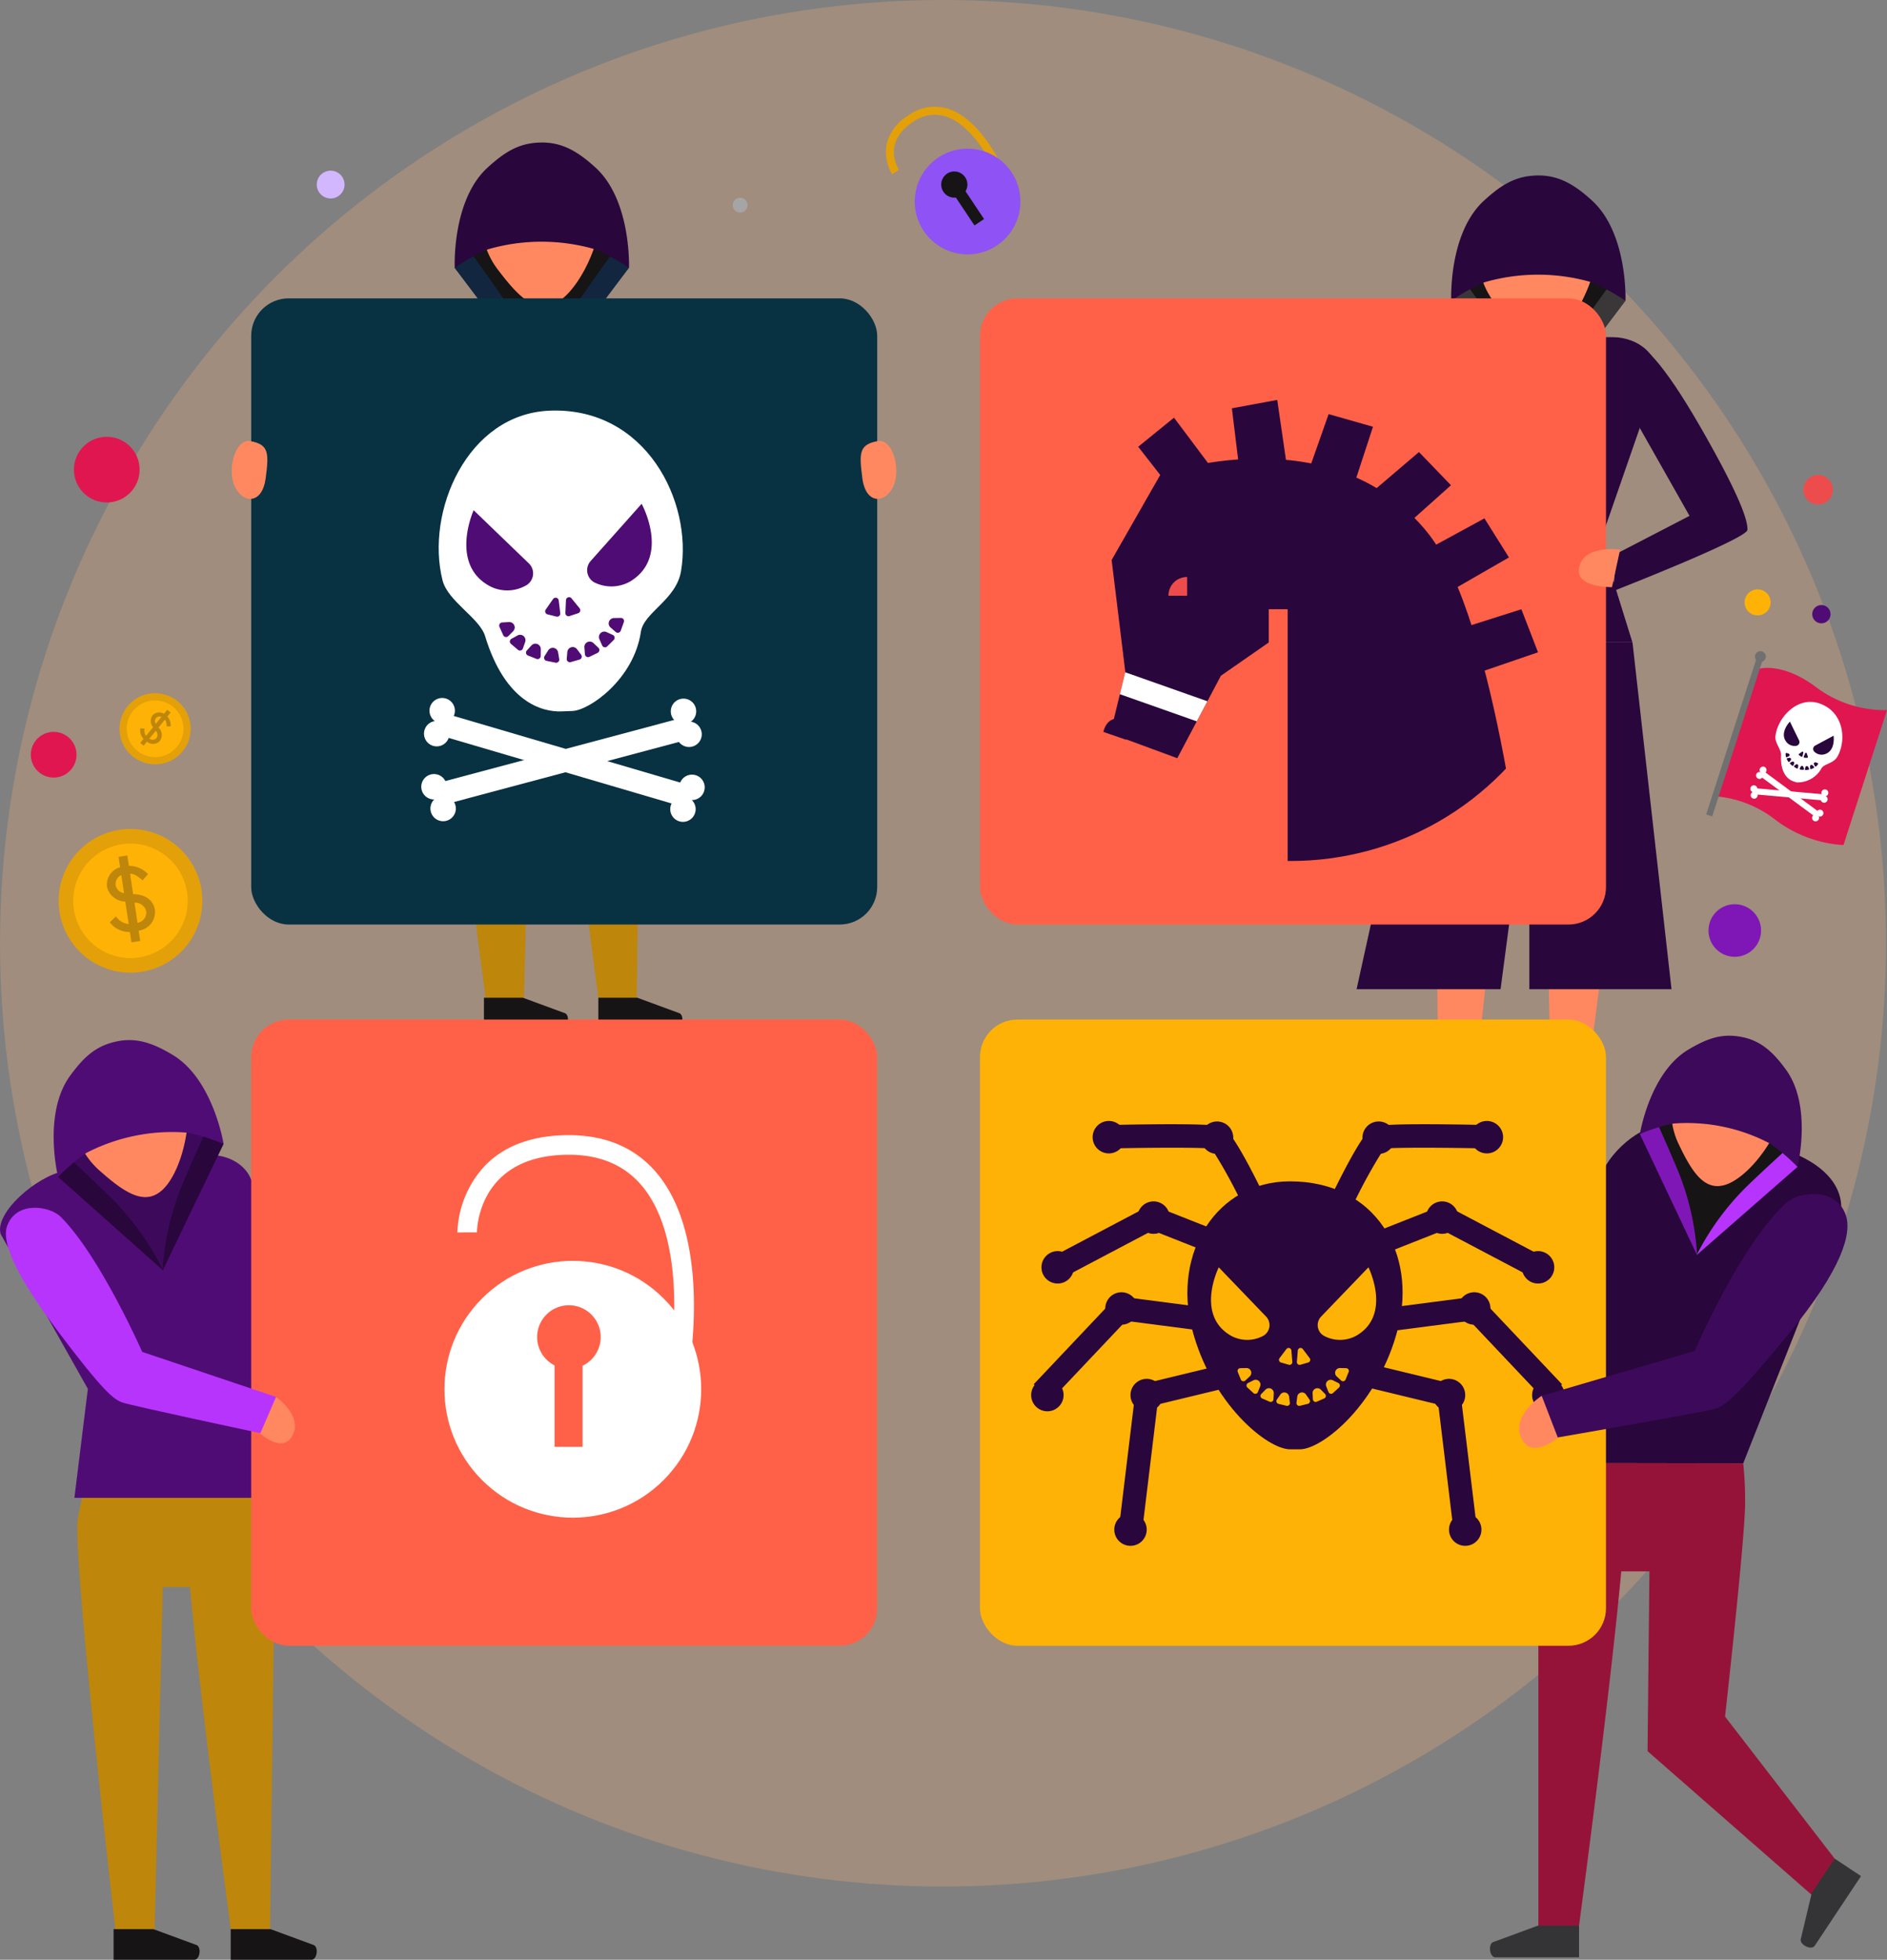 <svg xmlns="http://www.w3.org/2000/svg" xmlns:xlink="http://www.w3.org/1999/xlink" width="280.146" height="290.866" viewBox="0 0 280.146 290.866">
  <rect x="0" y="0" width="280.146" height="290.866" fill="#808080" stroke="none"/>
  <defs>
    <clipPath id="clip-path">
      <path id="Trazado_149706" data-name="Trazado 149706" d="M-146.589,144.659h-29.622l4.076-15.125-7.774-24.222c-.332-3.21,2.771-5.964,6.716-5.964h23.587c3.946,0,7.047,2.755,6.716,5.964l-8.407,24.222Z" transform="translate(179.934 -99.347)" fill="#29063c"/>
    </clipPath>
    <clipPath id="clip-path-2">
      <path id="Trazado_149753" data-name="Trazado 149753" d="M-220.524,122.883l-4.581.61-7.268,12.719,2.028,16.608-2.224,9.148,9.939,3.665,13.579-25.655Z" transform="translate(232.568 -122.883)" fill="none"/>
    </clipPath>
    <clipPath id="clip-path-3">
      <path id="Trazado_149756" data-name="Trazado 149756" d="M-165.023,131.1a44.031,44.031,0,0,1-44.031,44.032A44.032,44.032,0,0,1-253.085,131.1a44.031,44.031,0,0,1,44.031-44.031A44.03,44.03,0,0,1-165.023,131.1Z" transform="translate(253.085 -87.071)" fill="none"/>
    </clipPath>
  </defs>
  <g id="Grupo_157314" data-name="Grupo 157314" transform="translate(-951 -3457)">
    <circle id="Elipse_5715" data-name="Elipse 5715" cx="140" cy="140" r="140" transform="translate(951 3457)" fill="#ffb476" opacity="0.25"/>
    <g id="Grupo_156942" data-name="Grupo 156942" transform="translate(1379.964 3414.23)">
      <g id="Grupo_87130" data-name="Grupo 87130" transform="translate(-175.665 139.416)">
        <g id="Grupo_87051" data-name="Grupo 87051" transform="translate(1.743 2.484)">
          <g id="Grupo_87050" data-name="Grupo 87050">
            <g id="Grupo_87049" data-name="Grupo 87049">
              <path id="Trazado_149652" data-name="Trazado 149652" d="M-118.983,157.984s3.424-1.063,8.478,2.735a17,17,0,0,0,10.512,3.392l-6.463,20.031a18.543,18.543,0,0,1-10.339-3.929,16.579,16.579,0,0,0-8.3-3.274Z" transform="translate(125.098 -157.847)" fill="#e01650"/>
            </g>
          </g>
        </g>
        <g id="Grupo_87093" data-name="Grupo 87093" transform="translate(10.268 7.528)">
          <g id="Grupo_87055" data-name="Grupo 87055">
            <g id="Grupo_87054" data-name="Grupo 87054">
              <g id="Grupo_87053" data-name="Grupo 87053">
                <g id="Grupo_87052" data-name="Grupo 87052">
                  <path id="Trazado_149653" data-name="Trazado 149653" d="M-111.8,175.8a4.016,4.016,0,0,0,3.7-2.059c.384-.707,1.784-.719,2.373-1.753,1.411-2.474.951-6.734-2.759-7.931-3.2-1.033-6.152,2.126-6.446,4.961-.091.88.886,1.945.844,2.718-.154,2.808,1.123,3.688,1.858,3.926Z" transform="translate(114.94 -163.856)" fill="#fff"/>
                </g>
              </g>
            </g>
          </g>
          <g id="Grupo_87058" data-name="Grupo 87058" transform="translate(1.265 2.928)">
            <g id="Grupo_87057" data-name="Grupo 87057">
              <g id="Grupo_87056" data-name="Grupo 87056">
                <path id="Trazado_149654" data-name="Trazado 149654" d="M-112.533,167.345l1.361,2.789a.561.561,0,0,1-.441.806,1.537,1.537,0,0,1-1.334-.45C-114.244,169.088-112.533,167.345-112.533,167.345Z" transform="translate(113.433 -167.345)" fill="#29063c"/>
              </g>
            </g>
          </g>
          <g id="Grupo_87061" data-name="Grupo 87061" transform="translate(5.616 5.02)">
            <g id="Grupo_87060" data-name="Grupo 87060">
              <g id="Grupo_87059" data-name="Grupo 87059">
                <path id="Trazado_149655" data-name="Trazado 149655" d="M-105.217,169.837l-2.734,1.468a.562.562,0,0,0-.114.912,1.539,1.539,0,0,0,1.345.414C-104.848,172.251-105.217,169.837-105.217,169.837Z" transform="translate(108.249 -169.837)" fill="#29063c"/>
              </g>
            </g>
          </g>
          <g id="Grupo_87064" data-name="Grupo 87064" transform="translate(3.473 7.389)">
            <g id="Grupo_87063" data-name="Grupo 87063">
              <g id="Grupo_87062" data-name="Grupo 87062">
                <path id="Trazado_149656" data-name="Trazado 149656" d="M-110.747,172.982l.425-.3a.126.126,0,0,1,.2.133l-.117.505a.126.126,0,0,1-.194.076l-.307-.206A.127.127,0,0,1-110.747,172.982Z" transform="translate(110.802 -172.66)" fill="#29063c"/>
              </g>
            </g>
          </g>
          <g id="Grupo_87089" data-name="Grupo 87089" transform="translate(1.526 7.59)">
            <g id="Grupo_87067" data-name="Grupo 87067">
              <g id="Grupo_87066" data-name="Grupo 87066">
                <g id="Grupo_87065" data-name="Grupo 87065">
                  <path id="Trazado_149657" data-name="Trazado 149657" d="M-112.959,172.9l.265.08a.219.219,0,0,1,.03.408l-.251.118a.127.127,0,0,1-.18-.1l-.027-.369A.127.127,0,0,1-112.959,172.9Z" transform="translate(113.122 -172.9)" fill="#29063c"/>
                </g>
              </g>
            </g>
            <g id="Grupo_87070" data-name="Grupo 87070" transform="translate(0.184 0.712)">
              <g id="Grupo_87069" data-name="Grupo 87069">
                <g id="Grupo_87068" data-name="Grupo 87068">
                  <path id="Trazado_149658" data-name="Trazado 149658" d="M-112.8,173.793l.274-.043a.219.219,0,0,1,.2.355l-.176.215a.127.127,0,0,1-.208-.018l-.184-.321A.127.127,0,0,1-112.8,173.793Z" transform="translate(112.904 -173.748)" fill="#29063c"/>
                </g>
              </g>
            </g>
            <g id="Grupo_87073" data-name="Grupo 87073" transform="translate(0.643 1.262)">
              <g id="Grupo_87072" data-name="Grupo 87072">
                <g id="Grupo_87071" data-name="Grupo 87071">
                  <path id="Trazado_149659" data-name="Trazado 149659" d="M-112.288,174.557l.246-.128a.219.219,0,0,1,.306.271l-.1.259a.127.127,0,0,1-.2.05l-.277-.245A.126.126,0,0,1-112.288,174.557Z" transform="translate(112.356 -174.403)" fill="#29063c"/>
                </g>
              </g>
            </g>
            <g id="Grupo_87076" data-name="Grupo 87076" transform="translate(1.259 1.662)">
              <g id="Grupo_87075" data-name="Grupo 87075">
                <g id="Grupo_87074" data-name="Grupo 87074">
                  <path id="Trazado_149660" data-name="Trazado 149660" d="M-111.572,175.095l.221-.169a.219.219,0,0,1,.348.214l-.052.273a.126.126,0,0,1-.191.084l-.316-.193A.127.127,0,0,1-111.572,175.095Z" transform="translate(111.622 -174.88)" fill="#29063c"/>
                </g>
              </g>
            </g>
            <g id="Grupo_87079" data-name="Grupo 87079" transform="translate(4.191 1.381)">
              <g id="Grupo_87078" data-name="Grupo 87078">
                <g id="Grupo_87077" data-name="Grupo 87077">
                  <path id="Trazado_149661" data-name="Trazado 149661" d="M-107.575,174.648l-.263-.091a.218.218,0,0,0-.263.312l.135.243a.127.127,0,0,0,.208.02l.238-.284A.126.126,0,0,0-107.575,174.648Z" transform="translate(108.129 -174.545)" fill="#29063c"/>
                </g>
              </g>
            </g>
            <g id="Grupo_87082" data-name="Grupo 87082" transform="translate(3.632 1.761)">
              <g id="Grupo_87081" data-name="Grupo 87081">
                <g id="Grupo_87080" data-name="Grupo 87080">
                  <path id="Trazado_149662" data-name="Trazado 149662" d="M-108.225,175.256l-.2-.195a.219.219,0,0,0-.372.17l.018.277a.126.126,0,0,0,.179.107l.337-.154A.127.127,0,0,0-108.225,175.256Z" transform="translate(108.796 -174.997)" fill="#29063c"/>
                </g>
              </g>
            </g>
            <g id="Grupo_87085" data-name="Grupo 87085" transform="translate(2.867 1.939)">
              <g id="Grupo_87084" data-name="Grupo 87084">
                <g id="Grupo_87083" data-name="Grupo 87083">
                  <path id="Trazado_149663" data-name="Trazado 149663" d="M-109.1,175.579l-.125-.248a.218.218,0,0,0-.406.041l-.073.268a.127.127,0,0,0,.135.159l.368-.037A.127.127,0,0,0-109.1,175.579Z" transform="translate(109.706 -175.21)" fill="#29063c"/>
                </g>
              </g>
            </g>
            <g id="Grupo_87088" data-name="Grupo 87088" transform="translate(2.103 1.911)">
              <g id="Grupo_87087" data-name="Grupo 87087">
                <g id="Grupo_87086" data-name="Grupo 87086">
                  <path id="Trazado_149664" data-name="Trazado 149664" d="M-110,175.6l-.08-.266a.218.218,0,0,0-.407-.029l-.118.251a.127.127,0,0,0,.106.18l.369.027A.126.126,0,0,0-110,175.6Z" transform="translate(110.616 -175.177)" fill="#29063c"/>
                </g>
              </g>
            </g>
          </g>
          <g id="Grupo_87092" data-name="Grupo 87092" transform="translate(4.218 7.557)">
            <g id="Grupo_87091" data-name="Grupo 87091">
              <g id="Grupo_87090" data-name="Grupo 87090">
                <path id="Trazado_149665" data-name="Trazado 149665" d="M-109.3,173.435l-.17-.489a.127.127,0,0,0-.237-.008l-.2.478a.126.126,0,0,0,.112.175l.37.012A.127.127,0,0,0-109.3,173.435Z" transform="translate(109.915 -172.86)" fill="#29063c"/>
              </g>
            </g>
          </g>
        </g>
        <g id="Grupo_87096" data-name="Grupo 87096" transform="translate(7.27 20.348)">
          <g id="Grupo_87095" data-name="Grupo 87095" transform="translate(0 0)">
            <g id="Grupo_87094" data-name="Grupo 87094" transform="translate(0)">
              <rect id="Rectángulo_33617" data-name="Rectángulo 33617" width="0.911" height="10.399" transform="matrix(0.089, -0.996, 0.996, 0.089, 0, 0.907)" fill="#fff"/>
            </g>
          </g>
        </g>
        <g id="Grupo_87099" data-name="Grupo 87099" transform="translate(7.969 17.784)">
          <g id="Grupo_87098" data-name="Grupo 87098" transform="translate(0 0)">
            <g id="Grupo_87097" data-name="Grupo 87097" transform="translate(0)">
              <rect id="Rectángulo_33618" data-name="Rectángulo 33618" width="0.911" height="10.399" transform="matrix(0.594, -0.804, 0.804, 0.594, 0, 0.733)" fill="#fff"/>
            </g>
          </g>
        </g>
        <g id="Grupo_87102" data-name="Grupo 87102" transform="translate(7.405 17.931)">
          <g id="Grupo_87101" data-name="Grupo 87101">
            <g id="Grupo_87100" data-name="Grupo 87100">
              <path id="Trazado_149666" data-name="Trazado 149666" d="M-117.347,176.928a.515.515,0,0,1-.651.327.515.515,0,0,1-.326-.651.515.515,0,0,1,.651-.326A.515.515,0,0,1-117.347,176.928Z" transform="translate(118.352 -176.25)" fill="#fff"/>
            </g>
          </g>
        </g>
        <g id="Grupo_87105" data-name="Grupo 87105" transform="translate(7.933 17.133)">
          <g id="Grupo_87104" data-name="Grupo 87104">
            <g id="Grupo_87103" data-name="Grupo 87103">
              <path id="Trazado_149667" data-name="Trazado 149667" d="M-116.719,175.978a.515.515,0,0,1-.651.326.516.516,0,0,1-.326-.651.515.515,0,0,1,.651-.327A.515.515,0,0,1-116.719,175.978Z" transform="translate(117.723 -175.3)" fill="#fff"/>
            </g>
          </g>
        </g>
        <g id="Grupo_87108" data-name="Grupo 87108" transform="translate(6.609 20.868)">
          <g id="Grupo_87107" data-name="Grupo 87107">
            <g id="Grupo_87106" data-name="Grupo 87106">
              <path id="Trazado_149668" data-name="Trazado 149668" d="M-118.294,180.109a.515.515,0,0,1-.333.648.515.515,0,0,1-.647-.333.515.515,0,0,1,.332-.648A.516.516,0,0,1-118.294,180.109Z" transform="translate(119.3 -179.751)" fill="#fff"/>
            </g>
          </g>
        </g>
        <g id="Grupo_87111" data-name="Grupo 87111" transform="translate(6.563 19.913)">
          <g id="Grupo_87110" data-name="Grupo 87110">
            <g id="Grupo_87109" data-name="Grupo 87109">
              <path id="Trazado_149669" data-name="Trazado 149669" d="M-118.349,178.97a.516.516,0,0,1-.333.648.516.516,0,0,1-.648-.333.516.516,0,0,1,.333-.648A.516.516,0,0,1-118.349,178.97Z" transform="translate(119.354 -178.613)" fill="#fff"/>
            </g>
          </g>
        </g>
        <g id="Grupo_87114" data-name="Grupo 87114" transform="translate(17.002 21.463)">
          <g id="Grupo_87113" data-name="Grupo 87113">
            <g id="Grupo_87112" data-name="Grupo 87112">
              <path id="Trazado_149670" data-name="Trazado 149670" d="M-106.881,180.786a.514.514,0,0,0,.29.668.514.514,0,0,0,.667-.291.513.513,0,0,0-.29-.667A.515.515,0,0,0-106.881,180.786Z" transform="translate(106.917 -180.459)" fill="#fff"/>
            </g>
          </g>
        </g>
        <g id="Grupo_87117" data-name="Grupo 87117" transform="translate(17.109 20.513)">
          <g id="Grupo_87116" data-name="Grupo 87116">
            <g id="Grupo_87115" data-name="Grupo 87115">
              <path id="Trazado_149671" data-name="Trazado 149671" d="M-106.754,179.654a.515.515,0,0,0,.29.667.514.514,0,0,0,.668-.29.515.515,0,0,0-.29-.667A.515.515,0,0,0-106.754,179.654Z" transform="translate(106.79 -179.327)" fill="#fff"/>
            </g>
          </g>
        </g>
        <g id="Grupo_87120" data-name="Grupo 87120" transform="translate(15.728 24.227)">
          <g id="Grupo_87119" data-name="Grupo 87119">
            <g id="Grupo_87118" data-name="Grupo 87118">
              <path id="Trazado_149672" data-name="Trazado 149672" d="M-108.195,183.832a.516.516,0,0,0-.16.711.516.516,0,0,0,.711.16.516.516,0,0,0,.16-.711A.516.516,0,0,0-108.195,183.832Z" transform="translate(108.435 -183.752)" fill="#fff"/>
            </g>
          </g>
        </g>
        <g id="Grupo_87123" data-name="Grupo 87123" transform="translate(16.376 23.524)">
          <g id="Grupo_87122" data-name="Grupo 87122">
            <g id="Grupo_87121" data-name="Grupo 87121">
              <path id="Trazado_149673" data-name="Trazado 149673" d="M-107.423,182.994a.516.516,0,0,0-.16.711.516.516,0,0,0,.711.16.516.516,0,0,0,.159-.711A.515.515,0,0,0-107.423,182.994Z" transform="translate(107.663 -182.914)" fill="#fff"/>
            </g>
          </g>
        </g>
        <g id="Grupo_87126" data-name="Grupo 87126" transform="translate(0 0.662)">
          <g id="Grupo_87125" data-name="Grupo 87125" transform="translate(0)">
            <g id="Grupo_87124" data-name="Grupo 87124">
              <rect id="Rectángulo_33619" data-name="Rectángulo 33619" width="24.768" height="0.944" transform="translate(0 23.572) rotate(-72.119)" fill="#707070"/>
            </g>
          </g>
        </g>
        <g id="Grupo_87129" data-name="Grupo 87129" transform="translate(7.248)">
          <g id="Grupo_87128" data-name="Grupo 87128">
            <g id="Grupo_87127" data-name="Grupo 87127">
              <path id="Trazado_149674" data-name="Trazado 149674" d="M-116.965,155.941a.806.806,0,0,1-1.015.52.806.806,0,0,1-.52-1.015.806.806,0,0,1,1.015-.52A.806.806,0,0,1-116.965,155.941Z" transform="translate(118.539 -154.887)" fill="#707070"/>
            </g>
          </g>
        </g>
      </g>
      <g id="Grupo_87144" data-name="Grupo 87144" transform="translate(-297.454 58.598)">
        <g id="Grupo_87133" data-name="Grupo 87133">
          <g id="Grupo_87132" data-name="Grupo 87132">
            <g id="Grupo_87131" data-name="Grupo 87131">
              <path id="Trazado_149675" data-name="Trazado 149675" d="M-254.862,67.85c-.132-.306-3.3-7.5-8.318-8.986a6.657,6.657,0,0,0-5.775,1.046,6.888,6.888,0,0,0-3.219,4.335,6.286,6.286,0,0,0,.849,4.388l.992-.668c-.106-.159-2.567-3.984,2.041-7.06a5.515,5.515,0,0,1,4.772-.894c4.49,1.325,7.528,8.244,7.558,8.313Z" transform="translate(272.278 -58.598)" fill="#e3a009"/>
            </g>
          </g>
        </g>
        <g id="Grupo_87136" data-name="Grupo 87136" transform="translate(3.877 5.822)">
          <g id="Grupo_87135" data-name="Grupo 87135" transform="translate(0 0)">
            <g id="Grupo_87134" data-name="Grupo 87134" transform="translate(0)">
              <circle id="Elipse_4556" data-name="Elipse 4556" cx="7.842" cy="7.842" r="7.842" transform="translate(0 15.66) rotate(-86.846)" fill="#8f52f5"/>
            </g>
          </g>
        </g>
        <g id="Grupo_87143" data-name="Grupo 87143" transform="translate(8.228 9.624)">
          <g id="Grupo_87139" data-name="Grupo 87139">
            <g id="Grupo_87138" data-name="Grupo 87138">
              <g id="Grupo_87137" data-name="Grupo 87137">
                <path id="Trazado_149676" data-name="Trazado 149676" d="M-262.149,73.083a1.941,1.941,0,0,0,2.693.537,1.942,1.942,0,0,0,.536-2.693,1.941,1.941,0,0,0-2.692-.536A1.94,1.94,0,0,0-262.149,73.083Z" transform="translate(262.475 -70.065)" fill="#161415"/>
              </g>
            </g>
          </g>
          <g id="Grupo_87142" data-name="Grupo 87142" transform="translate(1.579 2.029)">
            <g id="Grupo_87141" data-name="Grupo 87141" transform="translate(0 0)">
              <g id="Grupo_87140" data-name="Grupo 87140" transform="translate(0)">
                <rect id="Rectángulo_33620" data-name="Rectángulo 33620" width="1.71" height="6.043" transform="matrix(0.832, -0.555, 0.555, 0.832, 0, 0.95)" fill="#161415"/>
              </g>
            </g>
          </g>
        </g>
      </g>
      <g id="Grupo_87155" data-name="Grupo 87155" transform="translate(-411.216 145.655)">
        <g id="Grupo_87147" data-name="Grupo 87147">
          <g id="Grupo_87146" data-name="Grupo 87146">
            <g id="Grupo_87145" data-name="Grupo 87145">
              <path id="Trazado_149677" data-name="Trazado 149677" d="M-398.405,170.885a5.28,5.28,0,0,1-7.418.85,5.279,5.279,0,0,1-.849-7.418,5.28,5.28,0,0,1,7.418-.85A5.28,5.28,0,0,1-398.405,170.885Z" transform="translate(407.818 -162.321)" fill="#e3a009"/>
            </g>
          </g>
        </g>
        <g id="Grupo_87150" data-name="Grupo 87150" transform="translate(1.074 1.075)">
          <g id="Grupo_87149" data-name="Grupo 87149">
            <g id="Grupo_87148" data-name="Grupo 87148">
              <path id="Trazado_149678" data-name="Trazado 149678" d="M-399.041,170.422a4.2,4.2,0,0,1-5.907.676,4.2,4.2,0,0,1-.677-5.908,4.205,4.205,0,0,1,5.908-.676A4.205,4.205,0,0,1-399.041,170.422Z" transform="translate(406.538 -163.602)" fill="#ffb206"/>
            </g>
          </g>
        </g>
        <g id="Grupo_87154" data-name="Grupo 87154" transform="translate(3.068 2.46)">
          <g id="Grupo_87153" data-name="Grupo 87153">
            <g id="Grupo_87152" data-name="Grupo 87152">
              <g id="Grupo_87151" data-name="Grupo 87151">
                <path id="Trazado_149679" data-name="Trazado 149679" d="M-402.245,167.825a1.392,1.392,0,0,1-.079-1.751,1.335,1.335,0,0,1,1.69-.225l.486-.6.5.41-.486.6a1.932,1.932,0,0,1,.5,1.445l-.6.023c-.03-.623-.1-.833-.262-1.015l-.96,1.178a1.456,1.456,0,0,1,.213,1.968,1.379,1.379,0,0,1-1.925.13l-.486.6-.5-.41.487-.6a1.8,1.8,0,0,1-.469-1.567l.63.035a1.307,1.307,0,0,0,.208,1.079ZM-401,166.3a.724.724,0,0,0-.836.2.719.719,0,0,0-.013.838Zm-1.8,3.234a.76.76,0,0,0,1.058-.094.825.825,0,0,0-.115-1.063Z" transform="translate(404.163 -165.252)" fill="#be860a"/>
              </g>
            </g>
          </g>
        </g>
      </g>
      <g id="Grupo_87166" data-name="Grupo 87166" transform="translate(-420.263 165.801)">
        <g id="Grupo_87158" data-name="Grupo 87158">
          <g id="Grupo_87157" data-name="Grupo 87157">
            <g id="Grupo_87156" data-name="Grupo 87156">
              <path id="Trazado_149680" data-name="Trazado 149680" d="M-397.4,195.268a10.667,10.667,0,0,1-8.8,12.252,10.667,10.667,0,0,1-12.252-8.8,10.669,10.669,0,0,1,8.8-12.252A10.668,10.668,0,0,1-397.4,195.268Z" transform="translate(418.597 -186.324)" fill="#e3a009"/>
            </g>
          </g>
        </g>
        <g id="Grupo_87161" data-name="Grupo 87161" transform="translate(2.173 2.173)">
          <g id="Grupo_87160" data-name="Grupo 87160">
            <g id="Grupo_87159" data-name="Grupo 87159">
              <path id="Trazado_149681" data-name="Trazado 149681" d="M-399.129,196.035a8.5,8.5,0,0,1-7.009,9.758,8.5,8.5,0,0,1-9.758-7.009,8.5,8.5,0,0,1,7.009-9.758A8.5,8.5,0,0,1-399.129,196.035Z" transform="translate(416.009 -188.912)" fill="#ffb206"/>
            </g>
          </g>
        </g>
        <g id="Grupo_87165" data-name="Grupo 87165" transform="translate(7.148 3.947)">
          <g id="Grupo_87164" data-name="Grupo 87164">
            <g id="Grupo_87163" data-name="Grupo 87163">
              <g id="Grupo_87162" data-name="Grupo 87162">
                <path id="Trazado_149682" data-name="Trazado 149682" d="M-407.328,197.852a2.81,2.81,0,0,1-2.727-2.259,2.7,2.7,0,0,1,1.958-2.834l-.232-1.537,1.3-.2.232,1.537a3.9,3.9,0,0,1,2.835,1.22l-.786.933c-.974-.8-1.381-.985-1.873-.986l.458,3.038c1.533,0,2.985.7,3.235,2.353a2.784,2.784,0,0,1-2.419,3.054l.233,1.537-1.3.2-.232-1.538a3.636,3.636,0,0,1-2.98-1.425l.906-.895a2.634,2.634,0,0,0,1.9,1.153Zm-.593-3.926a1.459,1.459,0,0,0-.83,1.527,1.453,1.453,0,0,0,1.235,1.158Zm2.4,7.083a1.535,1.535,0,0,0,1.3-1.711,1.666,1.666,0,0,0-1.745-1.271Z" transform="translate(410.08 -191.026)" fill="#be860a"/>
              </g>
            </g>
          </g>
        </g>
      </g>
      <g id="Grupo_87168" data-name="Grupo 87168" transform="translate(-175.31 176.981)">
        <g id="Grupo_87167" data-name="Grupo 87167" transform="translate(0)">
          <path id="Trazado_149683" data-name="Trazado 149683" d="M-118.958,203.541a3.9,3.9,0,0,1-3.9,3.9,3.9,3.9,0,0,1-3.9-3.9,3.9,3.9,0,0,1,3.9-3.9A3.9,3.9,0,0,1-118.958,203.541Z" transform="translate(126.751 -199.644)" fill="#7f17b7"/>
        </g>
      </g>
      <g id="Grupo_87170" data-name="Grupo 87170" transform="translate(-417.99 107.597)">
        <g id="Grupo_87169" data-name="Grupo 87169">
          <circle id="Elipse_4557" data-name="Elipse 4557" cx="4.876" cy="4.876" r="4.876" fill="#e01650"/>
        </g>
      </g>
      <g id="Grupo_87172" data-name="Grupo 87172" transform="translate(-381.939 68.1)">
        <g id="Grupo_87171" data-name="Grupo 87171" transform="translate(0 0)">
          <circle id="Elipse_4558" data-name="Elipse 4558" cx="2.063" cy="2.063" r="2.063" fill="#d2b7ff"/>
        </g>
      </g>
      <g id="Grupo_87174" data-name="Grupo 87174" transform="translate(-159.917 132.568)">
        <g id="Grupo_87173" data-name="Grupo 87173" transform="translate(0)">
          <circle id="Elipse_4559" data-name="Elipse 4559" cx="1.36" cy="1.36" r="1.36" fill="#500c75"/>
        </g>
      </g>
      <g id="Grupo_87176" data-name="Grupo 87176" transform="translate(-169.957 130.243)">
        <g id="Grupo_87175" data-name="Grupo 87175">
          <path id="Trazado_149684" data-name="Trazado 149684" d="M-116.51,145.89a1.931,1.931,0,0,1-1.931,1.93,1.931,1.931,0,0,1-1.931-1.93,1.932,1.932,0,0,1,1.931-1.932A1.932,1.932,0,0,1-116.51,145.89Z" transform="translate(120.373 -143.958)" fill="#ffb206"/>
        </g>
      </g>
      <g id="Grupo_87178" data-name="Grupo 87178" transform="translate(-320.176 72.123)">
        <g id="Grupo_87177" data-name="Grupo 87177">
          <path id="Trazado_149685" data-name="Trazado 149685" d="M-297.154,75.81a1.1,1.1,0,0,1-1.1,1.1,1.1,1.1,0,0,1-1.1-1.1,1.1,1.1,0,0,1,1.1-1.1A1.1,1.1,0,0,1-297.154,75.81Z" transform="translate(299.35 -74.712)" fill="#a5a5a5"/>
        </g>
      </g>
      <g id="Grupo_87180" data-name="Grupo 87180" transform="translate(-424.389 151.393)">
        <g id="Grupo_87179" data-name="Grupo 87179" transform="translate(0 0)">
          <circle id="Elipse_4560" data-name="Elipse 4560" cx="3.393" cy="3.393" r="3.393" fill="#e01650"/>
        </g>
      </g>
      <g id="Grupo_87182" data-name="Grupo 87182" transform="translate(-161.233 113.264)">
        <g id="Grupo_87181" data-name="Grupo 87181" transform="translate(0)">
          <circle id="Elipse_4561" data-name="Elipse 4561" cx="2.192" cy="2.192" r="2.192" fill="#ed4c4c"/>
        </g>
      </g>
      <g id="Grupo_87653" data-name="Grupo 87653" transform="translate(-428.964 63.922)">
        <g id="Grupo_87187" data-name="Grupo 87187" transform="translate(75.347 10.59)">
          <g id="Grupo_87186" data-name="Grupo 87186">
            <g id="Grupo_87185" data-name="Grupo 87185">
              <g id="Grupo_87184" data-name="Grupo 87184">
                <g id="Grupo_87183" data-name="Grupo 87183">
                  <path id="Trazado_149686" data-name="Trazado 149686" d="M-333.951,89.051c-5.273,0-5.242-3.585-5.242-4.447V78.77c0-1.321,1.971-1.209,3.143-1.209h3.774c1.173,0,3.144,1.071,3.144,2.392V84.6A4.489,4.489,0,0,1-333.951,89.051Z" transform="translate(339.193 -77.558)" fill="#fc963a"/>
                </g>
              </g>
            </g>
          </g>
        </g>
        <g id="Grupo_87204" data-name="Grupo 87204" transform="translate(67.503)">
          <g id="Grupo_87190" data-name="Grupo 87190" transform="translate(0.01 10.564)">
            <g id="Grupo_87189" data-name="Grupo 87189">
              <g id="Grupo_87188" data-name="Grupo 87188">
                <path id="Trazado_149687" data-name="Trazado 149687" d="M-348.526,85.562l12.981,17.19,12.793-17.19s-1.028-5.412-9.092-7.534-15.068,3.184-15.068,3.184Z" transform="translate(348.526 -77.527)" fill="#161415"/>
              </g>
            </g>
          </g>
          <g id="Grupo_87194" data-name="Grupo 87194" transform="translate(3.965 0.747)">
            <g id="Grupo_87193" data-name="Grupo 87193">
              <g id="Grupo_87192" data-name="Grupo 87192">
                <g id="Grupo_87191" data-name="Grupo 87191">
                  <path id="Trazado_149688" data-name="Trazado 149688" d="M-331.122,87.66c-3.9,3.924-6.994.608-10.391-3.9a12.025,12.025,0,0,1,.917-15.269c3.9-3.923,9.821-3.449,13.218,1.06S-327.219,83.736-331.122,87.66Z" transform="translate(343.814 -65.831)" fill="#ff8860"/>
                </g>
              </g>
            </g>
          </g>
          <g id="Grupo_87197" data-name="Grupo 87197" transform="translate(0.01 15.84)">
            <g id="Grupo_87196" data-name="Grupo 87196">
              <g id="Grupo_87195" data-name="Grupo 87195">
                <path id="Trazado_149689" data-name="Trazado 149689" d="M-335.545,103.762A42.343,42.343,0,0,0-341.3,91.15c-2.152-3.163-5.193-7.337-5.193-7.337l-2.038,2.759Z" transform="translate(348.526 -83.813)" fill="#12263f"/>
              </g>
            </g>
          </g>
          <g id="Grupo_87200" data-name="Grupo 87200" transform="translate(12.897 15.84)">
            <g id="Grupo_87199" data-name="Grupo 87199">
              <g id="Grupo_87198" data-name="Grupo 87198">
                <path id="Trazado_149690" data-name="Trazado 149690" d="M-333.172,103.762a42.355,42.355,0,0,1,5.749-12.612c2.153-3.163,5.193-7.337,5.193-7.337l2.039,2.759Z" transform="translate(333.172 -83.813)" fill="#12263f"/>
              </g>
            </g>
          </g>
          <g id="Grupo_87203" data-name="Grupo 87203">
            <g id="Grupo_87202" data-name="Grupo 87202">
              <g id="Grupo_87201" data-name="Grupo 87201">
                <path id="Trazado_149691" data-name="Trazado 149691" d="M-327.606,68.684c-2.667-2.447-4.983-3.743-7.941-3.743-3.3,0-5.461,1.3-8.129,3.743-5.32,4.881-4.852,14.856-4.852,14.856a28.427,28.427,0,0,1,4.972-2.759,28.591,28.591,0,0,1,15.83,0,30.431,30.431,0,0,1,5.066,2.759S-322.287,73.565-327.606,68.684Z" transform="translate(348.538 -64.941)" fill="#29063c"/>
              </g>
            </g>
          </g>
        </g>
        <g id="Grupo_87221" data-name="Grupo 87221" transform="translate(215.443 4.892)">
          <g id="Grupo_87207" data-name="Grupo 87207" transform="translate(0.01 10.564)">
            <g id="Grupo_87206" data-name="Grupo 87206">
              <g id="Grupo_87205" data-name="Grupo 87205">
                <path id="Trazado_149692" data-name="Trazado 149692" d="M-172.265,91.391l12.981,17.19,12.793-17.19s-1.027-5.411-9.092-7.534-15.067,3.184-15.067,3.184Z" transform="translate(172.265 -83.356)" fill="#161415"/>
              </g>
            </g>
          </g>
          <g id="Grupo_87211" data-name="Grupo 87211" transform="translate(3.966 0.747)">
            <g id="Grupo_87210" data-name="Grupo 87210">
              <g id="Grupo_87209" data-name="Grupo 87209">
                <g id="Grupo_87208" data-name="Grupo 87208">
                  <path id="Trazado_149693" data-name="Trazado 149693" d="M-154.861,93.489c-3.9,3.924-6.994.608-10.39-3.9a12.024,12.024,0,0,1,.917-15.269c3.9-3.924,9.821-3.45,13.217,1.06S-150.957,89.565-154.861,93.489Z" transform="translate(167.552 -71.66)" fill="#ff8860"/>
                </g>
              </g>
            </g>
          </g>
          <g id="Grupo_87214" data-name="Grupo 87214" transform="translate(0.01 15.84)">
            <g id="Grupo_87213" data-name="Grupo 87213">
              <g id="Grupo_87212" data-name="Grupo 87212">
                <path id="Trazado_149694" data-name="Trazado 149694" d="M-159.284,109.591a42.354,42.354,0,0,0-5.749-12.612c-2.153-3.163-5.193-7.337-5.193-7.337l-2.039,2.759Z" transform="translate(172.265 -89.642)" fill="#3a3739"/>
              </g>
            </g>
          </g>
          <g id="Grupo_87217" data-name="Grupo 87217" transform="translate(12.897 15.84)">
            <g id="Grupo_87216" data-name="Grupo 87216">
              <g id="Grupo_87215" data-name="Grupo 87215">
                <path id="Trazado_149695" data-name="Trazado 149695" d="M-156.911,109.591a42.343,42.343,0,0,1,5.75-12.612c2.152-3.163,5.193-7.337,5.193-7.337l2.038,2.759Z" transform="translate(156.911 -89.642)" fill="#3a3739"/>
              </g>
            </g>
          </g>
          <g id="Grupo_87220" data-name="Grupo 87220" transform="translate(0)">
            <g id="Grupo_87219" data-name="Grupo 87219">
              <g id="Grupo_87218" data-name="Grupo 87218">
                <path id="Trazado_149696" data-name="Trazado 149696" d="M-151.345,74.513c-2.667-2.447-4.983-3.743-7.941-3.743-3.3,0-5.461,1.3-8.128,3.743-5.32,4.881-4.853,14.855-4.853,14.855a28.428,28.428,0,0,1,4.972-2.759,28.607,28.607,0,0,1,15.83,0,30.431,30.431,0,0,1,5.066,2.759S-146.026,79.395-151.345,74.513Z" transform="translate(172.277 -70.77)" fill="#29063c"/>
              </g>
            </g>
          </g>
        </g>
        <g id="Grupo_87226" data-name="Grupo 87226" transform="translate(212.739 74.189)">
          <g id="Grupo_87225" data-name="Grupo 87225">
            <g id="Grupo_87224" data-name="Grupo 87224">
              <g id="Grupo_87223" data-name="Grupo 87223">
                <g id="Grupo_87222" data-name="Grupo 87222">
                  <path id="Trazado_149697" data-name="Trazado 149697" d="M-145.877,153.333H-175.5l.791,63.284h5.657s4.283-38.292,5.9-55.888h3.921l1.179,55.888h5.658s6.676-49.634,6.5-59.2A37.073,37.073,0,0,0-145.877,153.333Z" transform="translate(175.499 -153.333)" fill="#ff8860"/>
                </g>
              </g>
            </g>
          </g>
        </g>
        <g id="Grupo_87231" data-name="Grupo 87231" transform="translate(209.016 28.878)">
          <g id="Grupo_87230" data-name="Grupo 87230">
            <g id="Grupo_87229" data-name="Grupo 87229">
              <g id="Grupo_87228" data-name="Grupo 87228">
                <g id="Grupo_87227" data-name="Grupo 87227">
                  <path id="Trazado_149698" data-name="Trazado 149698" d="M-146.589,144.659h-29.622l4.076-15.125-7.774-24.222c-.332-3.21,2.771-5.964,6.716-5.964h23.587c3.946,0,7.047,2.755,6.716,5.964l-8.407,24.222Z" transform="translate(179.934 -99.347)" fill="#f5abbc"/>
                </g>
              </g>
            </g>
          </g>
        </g>
        <g id="Grupo_87236" data-name="Grupo 87236" transform="translate(206.79 137.391)">
          <g id="Grupo_87235" data-name="Grupo 87235">
            <g id="Grupo_87234" data-name="Grupo 87234">
              <g id="Grupo_87233" data-name="Grupo 87233">
                <g id="Grupo_87232" data-name="Grupo 87232">
                  <path id="Trazado_149699" data-name="Trazado 149699" d="M-175.926,228.634h5.752v4.412H-181.84c-.771,0-1.035-1.73-.361-2.1Z" transform="translate(182.587 -228.634)" fill="#fc6262"/>
                </g>
              </g>
            </g>
          </g>
        </g>
        <g id="Grupo_87241" data-name="Grupo 87241" transform="translate(223.693 137.391)">
          <g id="Grupo_87240" data-name="Grupo 87240">
            <g id="Grupo_87239" data-name="Grupo 87239">
              <g id="Grupo_87238" data-name="Grupo 87238">
                <g id="Grupo_87237" data-name="Grupo 87237">
                  <path id="Trazado_149700" data-name="Trazado 149700" d="M-155.787,228.634h5.752v4.412H-161.7c-.77,0-1.035-1.73-.36-2.1Z" transform="translate(162.447 -228.634)" fill="#fc6262"/>
                </g>
              </g>
            </g>
          </g>
        </g>
        <g id="Grupo_87246" data-name="Grupo 87246" transform="translate(239.489 29.409)">
          <g id="Grupo_87245" data-name="Grupo 87245">
            <g id="Grupo_87244" data-name="Grupo 87244">
              <g id="Grupo_87243" data-name="Grupo 87243">
                <g id="Grupo_87242" data-name="Grupo 87242">
                  <path id="Trazado_149701" data-name="Trazado 149701" d="M-141.278,99.98c2.4.267,5.967,4.631,11.221,13.892s6.454,12.858,6.365,14.194-19.936,9.085-19.936,9.085l.5-5.552,10.84-5.616-9.529-16.831Z" transform="translate(143.628 -99.98)" fill="#29063c"/>
                </g>
              </g>
            </g>
          </g>
        </g>
        <g id="Grupo_87251" data-name="Grupo 87251" transform="translate(199.192 75.717)">
          <g id="Grupo_87250" data-name="Grupo 87250">
            <g id="Grupo_87249" data-name="Grupo 87249">
              <g id="Grupo_87248" data-name="Grupo 87248">
                <g id="Grupo_87247" data-name="Grupo 87247">
                  <path id="Trazado_149702" data-name="Trazado 149702" d="M-191.372,155.153h5.7s-.326,4.851-3.346,5.341C-192.806,161.107-191.372,155.153-191.372,155.153Z" transform="translate(191.639 -155.153)" fill="#ff9283"/>
                </g>
              </g>
            </g>
          </g>
        </g>
        <g id="Grupo_87256" data-name="Grupo 87256" transform="translate(195.62 29.409)">
          <g id="Grupo_87255" data-name="Grupo 87255">
            <g id="Grupo_87254" data-name="Grupo 87254">
              <g id="Grupo_87253" data-name="Grupo 87253">
                <g id="Grupo_87252" data-name="Grupo 87252">
                  <path id="Trazado_149703" data-name="Trazado 149703" d="M-179.054,99.98c-2.4.267-5.967,4.631-11.221,13.892s-5.7,11.042-5.61,12.378,3.829,20.037,3.829,20.037h5.7l-1.692-20.3,9.529-16.831Z" transform="translate(195.894 -99.98)" fill="#f5abbc"/>
                </g>
              </g>
            </g>
          </g>
        </g>
        <g id="Grupo_87263" data-name="Grupo 87263" transform="translate(209.016 28.878)">
          <path id="Trazado_149704" data-name="Trazado 149704" d="M-146.589,144.659h-29.622l4.076-15.125-7.774-24.222c-.332-3.21,2.771-5.964,6.716-5.964h23.587c3.946,0,7.047,2.755,6.716,5.964l-8.407,24.222Z" transform="translate(179.934 -99.347)" fill="#29063c"/>
          <g id="Grupo_87262" data-name="Grupo 87262" clip-path="url(#clip-path)">
            <g id="Grupo_87261" data-name="Grupo 87261" transform="translate(5.928 -16.745)">
              <g id="Grupo_87260" data-name="Grupo 87260">
                <g id="Grupo_87259" data-name="Grupo 87259">
                  <g id="Grupo_87258" data-name="Grupo 87258">
                    <g id="Grupo_87257" data-name="Grupo 87257">
                      <path id="Trazado_149705" data-name="Trazado 149705" d="M-149.094,91.285a11.888,11.888,0,0,1-11.888,11.888,11.888,11.888,0,0,1-11.889-11.888A11.889,11.889,0,0,1-160.982,79.4,11.888,11.888,0,0,1-149.094,91.285Z" transform="translate(172.871 -79.396)" fill="#29063c"/>
                    </g>
                  </g>
                </g>
              </g>
            </g>
          </g>
        </g>
        <g id="Grupo_87268" data-name="Grupo 87268" transform="translate(201.401 74.189)">
          <g id="Grupo_87267" data-name="Grupo 87267">
            <g id="Grupo_87266" data-name="Grupo 87266">
              <g id="Grupo_87265" data-name="Grupo 87265">
                <g id="Grupo_87264" data-name="Grupo 87264">
                  <path id="Trazado_149707" data-name="Trazado 149707" d="M-148.047,153.333h-29.622l-11.338,51.478h21.373l4.274-32.326V204.81h21.106Z" transform="translate(189.007 -153.333)" fill="#29063c"/>
                </g>
              </g>
            </g>
          </g>
        </g>
        <g id="Grupo_87273" data-name="Grupo 87273" transform="translate(228.384 146.084)">
          <g id="Grupo_87272" data-name="Grupo 87272" transform="translate(0)">
            <g id="Grupo_87271" data-name="Grupo 87271">
              <g id="Grupo_87270" data-name="Grupo 87270">
                <g id="Grupo_87269" data-name="Grupo 87269">
                  <path id="Trazado_149708" data-name="Trazado 149708" d="M-126.441,288.939l-30.417-.05,9.2-42.2c.71-3.358,6.272-8.564,9.558-7.575,0,0,14.716,1.916,19.229,3.828,6.718,2.845,7.784,7.183,6.522,10.375Z" transform="translate(156.858 -238.991)" fill="#29063c"/>
                </g>
              </g>
            </g>
          </g>
        </g>
        <g id="Grupo_87278" data-name="Grupo 87278" transform="translate(65.51 63.424)">
          <g id="Grupo_87277" data-name="Grupo 87277">
            <g id="Grupo_87276" data-name="Grupo 87276">
              <g id="Grupo_87275" data-name="Grupo 87275">
                <g id="Grupo_87274" data-name="Grupo 87274">
                  <path id="Trazado_149709" data-name="Trazado 149709" d="M-350.861,140.507H-321.1l-.794,63.589h-5.685s-4.3-31.99-5.926-49.671h-3.941l-1.185,49.671h-5.685s-6.709-49.873-6.529-59.489A37.229,37.229,0,0,1-350.861,140.507Z" transform="translate(350.913 -140.507)" fill="#be860a"/>
                </g>
              </g>
            </g>
          </g>
        </g>
        <g id="Grupo_87283" data-name="Grupo 87283" transform="translate(88.833 126.932)">
          <g id="Grupo_87282" data-name="Grupo 87282">
            <g id="Grupo_87281" data-name="Grupo 87281">
              <g id="Grupo_87280" data-name="Grupo 87280">
                <g id="Grupo_87279" data-name="Grupo 87279">
                  <path id="Trazado_149710" data-name="Trazado 149710" d="M-317.345,216.173h-5.78v4.432H-311.4c.774,0,1.04-1.737.363-2.112Z" transform="translate(323.125 -216.173)" fill="#161415"/>
                </g>
              </g>
            </g>
          </g>
        </g>
        <g id="Grupo_87288" data-name="Grupo 87288" transform="translate(71.848 126.932)">
          <g id="Grupo_87287" data-name="Grupo 87287">
            <g id="Grupo_87286" data-name="Grupo 87286">
              <g id="Grupo_87285" data-name="Grupo 87285">
                <g id="Grupo_87284" data-name="Grupo 87284">
                  <path id="Trazado_149711" data-name="Trazado 149711" d="M-337.582,216.173h-5.78v4.432h11.722c.774,0,1.04-1.737.363-2.112Z" transform="translate(343.362 -216.173)" fill="#161415"/>
                </g>
              </g>
            </g>
          </g>
        </g>
        <g id="Grupo_87293" data-name="Grupo 87293" transform="translate(228.383 195.982)">
          <g id="Grupo_87292" data-name="Grupo 87292" transform="translate(0 0)">
            <g id="Grupo_87291" data-name="Grupo 87291">
              <g id="Grupo_87290" data-name="Grupo 87290">
                <g id="Grupo_87289" data-name="Grupo 87289">
                  <path id="Trazado_149712" data-name="Trazado 149712" d="M-126.441,298.492l-30.417-.05,0,68.763h6.027s4.563-33.922,6.283-52.671h4.179l-.276,26.683,24.5,21.446,3.275-5.5-16.272-21.081s3.069-27.254,2.981-31.954A52.883,52.883,0,0,0-126.441,298.492Z" transform="translate(156.86 -298.442)" fill="#951339"/>
                </g>
              </g>
            </g>
          </g>
        </g>
        <g id="Grupo_87298" data-name="Grupo 87298" transform="translate(221.201 264.658)">
          <g id="Grupo_87297" data-name="Grupo 87297">
            <g id="Grupo_87296" data-name="Grupo 87296">
              <g id="Grupo_87295" data-name="Grupo 87295">
                <g id="Grupo_87294" data-name="Grupo 87294">
                  <path id="Trazado_149713" data-name="Trazado 149713" d="M-158.319,380.265h6.129v4.7h-12.43c-.821,0-1.1-1.843-.384-2.24Z" transform="translate(165.416 -380.265)" fill="#343436"/>
                </g>
              </g>
            </g>
          </g>
        </g>
        <g id="Grupo_87303" data-name="Grupo 87303" transform="translate(267.325 254.7)">
          <g id="Grupo_87302" data-name="Grupo 87302">
            <g id="Grupo_87301" data-name="Grupo 87301">
              <g id="Grupo_87300" data-name="Grupo 87300">
                <g id="Grupo_87299" data-name="Grupo 87299">
                  <path id="Trazado_149714" data-name="Trazado 149714" d="M-108.809,373.5l3.393-5.1,3.915,2.6-6.881,10.351c-.454.683-2.145-.1-2.078-.92Z" transform="translate(110.462 -368.4)" fill="#343436"/>
                </g>
              </g>
            </g>
          </g>
        </g>
        <g id="Grupo_87308" data-name="Grupo 87308" transform="translate(11.471 194.734)">
          <g id="Grupo_87307" data-name="Grupo 87307">
            <g id="Grupo_87306" data-name="Grupo 87306">
              <g id="Grupo_87305" data-name="Grupo 87305">
                <g id="Grupo_87304" data-name="Grupo 87304">
                  <path id="Trazado_149715" data-name="Trazado 149715" d="M-413.044,296.955l27.181,5.415-.813,65.109H-392.5s-4.406-32.755-6.067-50.859H-402.6l-1.214,50.859h-5.821s-5.84-50.35-5.656-60.2C-415.445,306.549-413.044,296.955-413.044,296.955Z" transform="translate(415.297 -296.955)" fill="#be860a"/>
                </g>
              </g>
            </g>
          </g>
        </g>
        <g id="Grupo_87313" data-name="Grupo 87313" transform="translate(0 150.272)">
          <g id="Grupo_87312" data-name="Grupo 87312" transform="translate(0 0)">
            <g id="Grupo_87311" data-name="Grupo 87311">
              <g id="Grupo_87310" data-name="Grupo 87310">
                <g id="Grupo_87309" data-name="Grupo 87309">
                  <path id="Trazado_149716" data-name="Trazado 149716" d="M-417.919,294.866h32.739l-5.239-21.076-.977-24.864c-.252-3.31-3.9-5.53-7.892-4.808l-20.181,2.263c-3.994.723-10.327,6.14-9.4,9.328l12.949,22.981Z" transform="translate(428.964 -243.981)" fill="#500c75"/>
                </g>
              </g>
            </g>
          </g>
        </g>
        <g id="Grupo_87318" data-name="Grupo 87318" transform="translate(34.254 265.175)">
          <g id="Grupo_87317" data-name="Grupo 87317">
            <g id="Grupo_87316" data-name="Grupo 87316">
              <g id="Grupo_87315" data-name="Grupo 87315">
                <g id="Grupo_87314" data-name="Grupo 87314">
                  <path id="Trazado_149717" data-name="Trazado 149717" d="M-382.235,380.881h-5.917v4.539h12c.792,0,1.064-1.779.371-2.163Z" transform="translate(388.152 -380.881)" fill="#161415"/>
                </g>
              </g>
            </g>
          </g>
        </g>
        <g id="Grupo_87323" data-name="Grupo 87323" transform="translate(16.863 265.175)">
          <g id="Grupo_87322" data-name="Grupo 87322">
            <g id="Grupo_87321" data-name="Grupo 87321">
              <g id="Grupo_87320" data-name="Grupo 87320">
                <g id="Grupo_87319" data-name="Grupo 87319">
                  <path id="Trazado_149718" data-name="Trazado 149718" d="M-402.955,380.881h-5.918v4.539h12c.792,0,1.065-1.779.372-2.163Z" transform="translate(408.873 -380.881)" fill="#161415"/>
                </g>
              </g>
            </g>
          </g>
        </g>
        <g id="Grupo_87328" data-name="Grupo 87328" transform="translate(37.294 23.13)">
          <g id="Grupo_87327" data-name="Grupo 87327">
            <g id="Grupo_87326" data-name="Grupo 87326">
              <g id="Grupo_87325" data-name="Grupo 87325">
                <g id="Grupo_87324" data-name="Grupo 87324">
                  <rect id="Rectángulo_33621" data-name="Rectángulo 33621" width="92.936" height="92.936" rx="5.562" fill="#083142"/>
                </g>
              </g>
            </g>
          </g>
        </g>
        <g id="Grupo_87333" data-name="Grupo 87333" transform="translate(145.489 23.13)">
          <g id="Grupo_87332" data-name="Grupo 87332">
            <g id="Grupo_87331" data-name="Grupo 87331">
              <g id="Grupo_87330" data-name="Grupo 87330">
                <g id="Grupo_87329" data-name="Grupo 87329">
                  <rect id="Rectángulo_33622" data-name="Rectángulo 33622" width="92.936" height="92.936" rx="5.562" fill="#ff6148"/>
                </g>
              </g>
            </g>
          </g>
        </g>
        <g id="Grupo_87338" data-name="Grupo 87338" transform="translate(37.294 130.174)">
          <g id="Grupo_87337" data-name="Grupo 87337">
            <g id="Grupo_87336" data-name="Grupo 87336">
              <g id="Grupo_87335" data-name="Grupo 87335">
                <g id="Grupo_87334" data-name="Grupo 87334">
                  <rect id="Rectángulo_33623" data-name="Rectángulo 33623" width="92.936" height="92.936" rx="5.562" fill="#ff6148"/>
                </g>
              </g>
            </g>
          </g>
        </g>
        <g id="Grupo_87343" data-name="Grupo 87343" transform="translate(145.489 130.174)">
          <g id="Grupo_87342" data-name="Grupo 87342">
            <g id="Grupo_87341" data-name="Grupo 87341">
              <g id="Grupo_87340" data-name="Grupo 87340">
                <g id="Grupo_87339" data-name="Grupo 87339">
                  <rect id="Rectángulo_33624" data-name="Rectángulo 33624" width="92.936" height="92.936" rx="5.562" fill="#ffb206"/>
                </g>
              </g>
            </g>
          </g>
        </g>
        <g id="Grupo_87348" data-name="Grupo 87348" transform="translate(234.385 60.344)">
          <g id="Grupo_87347" data-name="Grupo 87347" transform="translate(0)">
            <g id="Grupo_87346" data-name="Grupo 87346">
              <g id="Grupo_87345" data-name="Grupo 87345">
                <g id="Grupo_87344" data-name="Grupo 87344">
                  <path id="Trazado_149719" data-name="Trazado 149719" d="M-144.779,142.486l1.208-5.57s-4.809-.711-5.929,2.138C-150.9,142.625-144.779,142.486-144.779,142.486Z" transform="translate(149.709 -136.837)" fill="#ff8860"/>
                </g>
              </g>
            </g>
          </g>
        </g>
        <g id="Grupo_87353" data-name="Grupo 87353" transform="translate(37.599 186.181)">
          <g id="Grupo_87352" data-name="Grupo 87352">
            <g id="Grupo_87351" data-name="Grupo 87351">
              <g id="Grupo_87350" data-name="Grupo 87350">
                <g id="Grupo_87349" data-name="Grupo 87349">
                  <path id="Trazado_149720" data-name="Trazado 149720" d="M-384.167,291.255l3.386-4.491s3.831,2.651,2.53,5.518C-379.882,295.877-384.167,291.255-384.167,291.255Z" transform="translate(384.167 -286.764)" fill="#ff8860"/>
                </g>
              </g>
            </g>
          </g>
        </g>
        <g id="Grupo_87358" data-name="Grupo 87358" transform="translate(0.874 158.103)">
          <g id="Grupo_87357" data-name="Grupo 87357" transform="translate(0 0)">
            <g id="Grupo_87356" data-name="Grupo 87356">
              <g id="Grupo_87355" data-name="Grupo 87355">
                <g id="Grupo_87354" data-name="Grupo 87354">
                  <path id="Trazado_149721" data-name="Trazado 149721" d="M-427.728,255.983c-.87,2.332,1.1,7.146,7.7,15.887s8.106,9.886,9.4,10.347,20.488,4.555,20.488,4.555l2.325-5.383-19.868-6.684s-6.231-14.18-12.1-20.048C-421.342,253.094-426.314,252.2-427.728,255.983Z" transform="translate(427.922 -253.311)" fill="#b734fd"/>
                </g>
              </g>
            </g>
          </g>
        </g>
        <g id="Grupo_87362" data-name="Grupo 87362" transform="translate(34.397 44.293)">
          <g id="Grupo_87361" data-name="Grupo 87361">
            <g id="Grupo_87360" data-name="Grupo 87360">
              <g id="Grupo_87359" data-name="Grupo 87359">
                <path id="Trazado_149722" data-name="Trazado 149722" d="M-385.214,117.738c-2.249-.409-3.534,4.291-2.272,6.814s4.038,2.524,4.543-1.262S-382.438,118.243-385.214,117.738Z" transform="translate(387.982 -117.713)" fill="#ff8860"/>
              </g>
            </g>
          </g>
        </g>
        <g id="Grupo_87366" data-name="Grupo 87366" transform="translate(127.771 44.293)">
          <g id="Grupo_87365" data-name="Grupo 87365">
            <g id="Grupo_87364" data-name="Grupo 87364">
              <g id="Grupo_87363" data-name="Grupo 87363">
                <path id="Trazado_149723" data-name="Trazado 149723" d="M-274.2,117.738c2.248-.409,3.533,4.291,2.271,6.814s-4.038,2.524-4.542-1.262S-276.98,118.243-274.2,117.738Z" transform="translate(276.732 -117.713)" fill="#ff8860"/>
              </g>
            </g>
          </g>
        </g>
        <g id="Grupo_87439" data-name="Grupo 87439" transform="translate(62.544 39.782)">
          <g id="Grupo_87408" data-name="Grupo 87408" transform="translate(2.586)">
            <g id="Grupo_87370" data-name="Grupo 87370">
              <g id="Grupo_87369" data-name="Grupo 87369">
                <g id="Grupo_87368" data-name="Grupo 87368">
                  <g id="Grupo_87367" data-name="Grupo 87367">
                    <path id="Trazado_149724" data-name="Trazado 149724" d="M-331.5,156.928c2.5-.1,9.1-4.675,10.149-11.738.433-2.916,5.235-4.721,5.962-9.014,1.744-10.289-5.195-24.367-19.466-23.822-12.314.47-18.5,15.05-15.942,25.175.792,3.142,5.495,5.576,6.32,8.292,3,9.855,8.5,11.279,11.327,11.171Z" transform="translate(351.365 -112.339)" fill="#fff"/>
                  </g>
                </g>
              </g>
            </g>
            <g id="Grupo_87373" data-name="Grupo 87373" transform="translate(4.1 14.791)">
              <g id="Grupo_87372" data-name="Grupo 87372">
                <g id="Grupo_87371" data-name="Grupo 87371">
                  <path id="Trazado_149725" data-name="Trazado 149725" d="M-345.393,129.961l8.188,7.887a2.055,2.055,0,0,1-.5,3.328,5.637,5.637,0,0,1-5.154.128C-349.085,138.11-345.393,129.961-345.393,129.961Z" transform="translate(346.481 -129.961)" fill="#500c75"/>
                </g>
              </g>
            </g>
            <g id="Grupo_87376" data-name="Grupo 87376" transform="translate(22.041 13.838)">
              <g id="Grupo_87375" data-name="Grupo 87375">
                <g id="Grupo_87374" data-name="Grupo 87374">
                  <path id="Trazado_149726" data-name="Trazado 149726" d="M-317.017,128.826l-7.563,8.488a2.056,2.056,0,0,0,.756,3.28,5.637,5.637,0,0,0,5.149-.265C-312.712,136.669-317.017,128.826-317.017,128.826Z" transform="translate(325.105 -128.826)" fill="#500c75"/>
                </g>
              </g>
            </g>
            <g id="Grupo_87379" data-name="Grupo 87379" transform="translate(15.807 27.777)">
              <g id="Grupo_87378" data-name="Grupo 87378">
                <g id="Grupo_87377" data-name="Grupo 87377">
                  <path id="Trazado_149727" data-name="Trazado 149727" d="M-332.449,147.191l1.087-1.559a.464.464,0,0,1,.841.21l.23,1.886a.465.465,0,0,1-.573.506l-1.316-.327A.464.464,0,0,1-332.449,147.191Z" transform="translate(332.533 -145.433)" fill="#500c75"/>
                </g>
              </g>
            </g>
            <g id="Grupo_87404" data-name="Grupo 87404" transform="translate(8.981 30.778)">
              <g id="Grupo_87382" data-name="Grupo 87382" transform="translate(0 0.612)">
                <g id="Grupo_87381" data-name="Grupo 87381">
                  <g id="Grupo_87380" data-name="Grupo 87380">
                    <path id="Trazado_149728" data-name="Trazado 149728" d="M-340.229,149.8l1.016-.06a.8.8,0,0,1,.616,1.364l-.717.723a.464.464,0,0,1-.752-.136l-.558-1.236A.464.464,0,0,1-340.229,149.8Z" transform="translate(340.665 -149.738)" fill="#500c75"/>
                  </g>
                </g>
              </g>
              <g id="Grupo_87385" data-name="Grupo 87385" transform="translate(1.583 2.505)">
                <g id="Grupo_87384" data-name="Grupo 87384">
                  <g id="Grupo_87383" data-name="Grupo 87383">
                    <path id="Trazado_149729" data-name="Trazado 149729" d="M-338.539,152.588l.891-.492a.8.8,0,0,1,1.143.967l-.337.96a.464.464,0,0,1-.737.2l-1.036-.876A.463.463,0,0,1-338.539,152.588Z" transform="translate(338.779 -151.994)" fill="#500c75"/>
                  </g>
                </g>
              </g>
              <g id="Grupo_87388" data-name="Grupo 87388" transform="translate(3.976 3.824)">
                <g id="Grupo_87387" data-name="Grupo 87387">
                  <g id="Grupo_87386" data-name="Grupo 87386">
                    <path id="Trazado_149730" data-name="Trazado 149730" d="M-335.807,154.58l.686-.752a.8.8,0,0,1,1.393.548l-.01,1.017a.464.464,0,0,1-.634.427l-1.262-.5A.463.463,0,0,1-335.807,154.58Z" transform="translate(335.928 -153.565)" fill="#500c75"/>
                  </g>
                </g>
              </g>
              <g id="Grupo_87391" data-name="Grupo 87391" transform="translate(6.662 4.442)">
                <g id="Grupo_87390" data-name="Grupo 87390">
                  <g id="Grupo_87389" data-name="Grupo 87389">
                    <path id="Trazado_149731" data-name="Trazado 149731" d="M-332.656,155.532l.546-.859a.8.8,0,0,1,1.467.3l.166,1a.463.463,0,0,1-.55.53l-1.33-.27A.464.464,0,0,1-332.656,155.532Z" transform="translate(332.728 -154.302)" fill="#500c75"/>
                  </g>
                </g>
              </g>
              <g id="Grupo_87394" data-name="Grupo 87394" transform="translate(16.257)">
                <g id="Grupo_87393" data-name="Grupo 87393">
                  <g id="Grupo_87392" data-name="Grupo 87392">
                    <path id="Trazado_149732" data-name="Trazado 149732" d="M-319.49,149.009l-1.017.018a.8.8,0,0,0-.51,1.408l.77.665a.464.464,0,0,0,.739-.192l.462-1.276A.464.464,0,0,0-319.49,149.009Z" transform="translate(321.296 -149.009)" fill="#500c75"/>
                  </g>
                </g>
              </g>
              <g id="Grupo_87397" data-name="Grupo 87397" transform="translate(14.804 2.028)">
                <g id="Grupo_87396" data-name="Grupo 87396">
                  <g id="Grupo_87395" data-name="Grupo 87395">
                    <path id="Trazado_149733" data-name="Trazado 149733" d="M-320.966,151.922l-.926-.422a.8.8,0,0,0-1.066,1.052l.409.932a.464.464,0,0,0,.75.144l.966-.953A.463.463,0,0,0-320.966,151.922Z" transform="translate(323.028 -151.425)" fill="#500c75"/>
                  </g>
                </g>
              </g>
              <g id="Grupo_87400" data-name="Grupo 87400" transform="translate(12.64 3.515)">
                <g id="Grupo_87399" data-name="Grupo 87399">
                  <g id="Grupo_87398" data-name="Grupo 87398">
                    <path id="Trazado_149734" data-name="Trazado 149734" d="M-323.514,154.114l-.741-.7a.8.8,0,0,0-1.347.653l.087,1.013a.464.464,0,0,0,.665.378l1.22-.591A.465.465,0,0,0-323.514,154.114Z" transform="translate(325.606 -153.197)" fill="#500c75"/>
                  </g>
                </g>
              </g>
              <g id="Grupo_87403" data-name="Grupo 87403" transform="translate(10.025 4.329)">
                <g id="Grupo_87402" data-name="Grupo 87402">
                  <g id="Grupo_87401" data-name="Grupo 87401">
                    <path id="Trazado_149735" data-name="Trazado 149735" d="M-326.581,155.3l-.609-.814a.8.8,0,0,0-1.439.409l-.09,1.014a.464.464,0,0,0,.589.487l1.3-.371A.464.464,0,0,0-326.581,155.3Z" transform="translate(328.721 -154.167)" fill="#500c75"/>
                  </g>
                </g>
              </g>
            </g>
            <g id="Grupo_87407" data-name="Grupo 87407" transform="translate(18.805 27.7)">
              <g id="Grupo_87406" data-name="Grupo 87406">
                <g id="Grupo_87405" data-name="Grupo 87405">
                  <path id="Trazado_149736" data-name="Trazado 149736" d="M-326.849,146.985l-1.2-1.471a.464.464,0,0,0-.823.273l-.085,1.9a.464.464,0,0,0,.609.462l1.288-.427A.464.464,0,0,0-326.849,146.985Z" transform="translate(328.96 -145.342)" fill="#500c75"/>
                </g>
              </g>
            </g>
          </g>
          <g id="Grupo_87411" data-name="Grupo 87411" transform="translate(2.723 45.386)">
            <g id="Grupo_87410" data-name="Grupo 87410" transform="translate(0 0)">
              <g id="Grupo_87409" data-name="Grupo 87409">
                <rect id="Rectángulo_33625" data-name="Rectángulo 33625" width="38.097" height="3.338" transform="matrix(0.966, -0.258, 0.258, 0.966, 0, 9.833)" fill="#fff"/>
              </g>
            </g>
          </g>
          <g id="Grupo_87414" data-name="Grupo 87414" transform="translate(2.548 44.94)">
            <g id="Grupo_87413" data-name="Grupo 87413" transform="translate(0 0)">
              <g id="Grupo_87412" data-name="Grupo 87412">
                <rect id="Rectángulo_33626" data-name="Rectángulo 33626" width="3.338" height="38.097" transform="translate(0 3.202) rotate(-73.618)" fill="#fff"/>
              </g>
            </g>
          </g>
          <g id="Grupo_87417" data-name="Grupo 87417" transform="translate(0.405 46.071)">
            <g id="Grupo_87416" data-name="Grupo 87416">
              <g id="Grupo_87415" data-name="Grupo 87415">
                <path id="Trazado_149737" data-name="Trazado 149737" d="M-350.191,169.062A1.888,1.888,0,0,1-352.023,171a1.887,1.887,0,0,1-1.941-1.831,1.887,1.887,0,0,1,1.831-1.941A1.887,1.887,0,0,1-350.191,169.062Z" transform="translate(353.964 -167.23)" fill="#fff"/>
              </g>
            </g>
          </g>
          <g id="Grupo_87420" data-name="Grupo 87420" transform="translate(1.217 42.664)">
            <g id="Grupo_87419" data-name="Grupo 87419">
              <g id="Grupo_87418" data-name="Grupo 87418">
                <path id="Trazado_149738" data-name="Trazado 149738" d="M-349.223,165a1.887,1.887,0,0,1-1.831,1.94,1.887,1.887,0,0,1-1.94-1.831,1.887,1.887,0,0,1,1.831-1.941A1.887,1.887,0,0,1-349.223,165Z" transform="translate(352.996 -163.17)" fill="#fff"/>
              </g>
            </g>
          </g>
          <g id="Grupo_87423" data-name="Grupo 87423" transform="translate(1.357 57.18)">
            <g id="Grupo_87422" data-name="Grupo 87422">
              <g id="Grupo_87421" data-name="Grupo 87421">
                <path id="Trazado_149739" data-name="Trazado 149739" d="M-349.453,181.194a1.886,1.886,0,0,1-.331,2.647,1.886,1.886,0,0,1-2.647-.332,1.886,1.886,0,0,1,.331-2.647A1.886,1.886,0,0,1-349.453,181.194Z" transform="translate(352.829 -180.466)" fill="#fff"/>
              </g>
            </g>
          </g>
          <g id="Grupo_87426" data-name="Grupo 87426" transform="translate(0 53.951)">
            <g id="Grupo_87425" data-name="Grupo 87425">
              <g id="Grupo_87424" data-name="Grupo 87424">
                <path id="Trazado_149740" data-name="Trazado 149740" d="M-351.07,177.347a1.886,1.886,0,0,1-.332,2.647,1.886,1.886,0,0,1-2.647-.331,1.886,1.886,0,0,1,.332-2.647A1.886,1.886,0,0,1-351.07,177.347Z" transform="translate(354.446 -176.618)" fill="#fff"/>
              </g>
            </g>
          </g>
          <g id="Grupo_87429" data-name="Grupo 87429" transform="translate(37.867 46.161)">
            <g id="Grupo_87428" data-name="Grupo 87428">
              <g id="Grupo_87427" data-name="Grupo 87427">
                <path id="Trazado_149741" data-name="Trazado 149741" d="M-309.329,169.177a1.886,1.886,0,0,0,1.84,1.932,1.885,1.885,0,0,0,1.932-1.839,1.886,1.886,0,0,0-1.839-1.933A1.887,1.887,0,0,0-309.329,169.177Z" transform="translate(309.33 -167.336)" fill="#fff"/>
              </g>
            </g>
          </g>
          <g id="Grupo_87432" data-name="Grupo 87432" transform="translate(37.041 42.756)">
            <g id="Grupo_87431" data-name="Grupo 87431">
              <g id="Grupo_87430" data-name="Grupo 87430">
                <path id="Trazado_149742" data-name="Trazado 149742" d="M-310.314,165.121a1.886,1.886,0,0,0,1.84,1.932,1.885,1.885,0,0,0,1.932-1.839,1.887,1.887,0,0,0-1.839-1.933A1.888,1.888,0,0,0-310.314,165.121Z" transform="translate(310.315 -163.28)" fill="#fff"/>
              </g>
            </g>
          </g>
          <g id="Grupo_87435" data-name="Grupo 87435" transform="translate(36.96 57.273)">
            <g id="Grupo_87434" data-name="Grupo 87434">
              <g id="Grupo_87433" data-name="Grupo 87433">
                <path id="Trazado_149743" data-name="Trazado 149743" d="M-310.018,181.311a1.886,1.886,0,0,0,.342,2.646,1.886,1.886,0,0,0,2.646-.342,1.887,1.887,0,0,0-.342-2.646A1.887,1.887,0,0,0-310.018,181.311Z" transform="translate(310.411 -180.576)" fill="#fff"/>
              </g>
            </g>
          </g>
          <g id="Grupo_87438" data-name="Grupo 87438" transform="translate(38.304 54.038)">
            <g id="Grupo_87437" data-name="Grupo 87437">
              <g id="Grupo_87436" data-name="Grupo 87436">
                <path id="Trazado_149744" data-name="Trazado 149744" d="M-308.416,177.457a1.886,1.886,0,0,0,.342,2.646,1.887,1.887,0,0,0,2.646-.342,1.887,1.887,0,0,0-.342-2.646A1.886,1.886,0,0,0-308.416,177.457Z" transform="translate(308.809 -176.722)" fill="#fff"/>
              </g>
            </g>
          </g>
        </g>
        <g id="Grupo_87480" data-name="Grupo 87480" transform="translate(147.619 18.574)">
          <g id="Grupo_87442" data-name="Grupo 87442" transform="translate(17.221 30.057)">
            <g id="Grupo_87441" data-name="Grupo 87441">
              <g id="Grupo_87440" data-name="Grupo 87440">
                <path id="Trazado_149745" data-name="Trazado 149745" d="M-220.524,122.883l-4.581.61-7.268,12.719,2.028,16.608-2.224,9.148,9.939,3.665,13.579-25.655Z" transform="translate(232.568 -122.883)" fill="#29063c"/>
              </g>
            </g>
          </g>
          <g id="Grupo_87445" data-name="Grupo 87445" transform="translate(21.36 22.265)">
            <g id="Grupo_87444" data-name="Grupo 87444">
              <g id="Grupo_87443" data-name="Grupo 87443">
                <path id="Trazado_149746" data-name="Trazado 149746" d="M-221.589,125.663l-6.047-7.748,5.315-4.317,6.441,8.586Z" transform="translate(227.636 -113.599)" fill="#29063c"/>
              </g>
            </g>
          </g>
          <g id="Grupo_87448" data-name="Grupo 87448" transform="translate(35.267 19.631)">
            <g id="Grupo_87447" data-name="Grupo 87447">
              <g id="Grupo_87446" data-name="Grupo 87446">
                <path id="Trazado_149747" data-name="Trazado 149747" d="M-209.9,121.265l-1.165-9.56,6.733-1.245,1.544,10.621Z" transform="translate(211.067 -110.461)" fill="#29063c"/>
              </g>
            </g>
          </g>
          <g id="Grupo_87451" data-name="Grupo 87451" transform="translate(46.429 21.735)">
            <g id="Grupo_87450" data-name="Grupo 87450">
              <g id="Grupo_87449" data-name="Grupo 87449">
                <path id="Trazado_149748" data-name="Trazado 149748" d="M-197.768,122.052l3.2-9.084,6.585,1.878-3.335,10.2Z" transform="translate(197.768 -112.967)" fill="#29063c"/>
              </g>
            </g>
          </g>
          <g id="Grupo_87454" data-name="Grupo 87454" transform="translate(55.71 27.366)">
            <g id="Grupo_87453" data-name="Grupo 87453">
              <g id="Grupo_87452" data-name="Grupo 87452">
                <path id="Trazado_149749" data-name="Trazado 149749" d="M-186.71,125.924l7.329-6.248,4.755,4.927-8,7.148Z" transform="translate(186.71 -119.676)" fill="#29063c"/>
              </g>
            </g>
          </g>
          <g id="Grupo_87457" data-name="Grupo 87457" transform="translate(64.303 37.209)">
            <g id="Grupo_87456" data-name="Grupo 87456">
              <g id="Grupo_87455" data-name="Grupo 87455">
                <path id="Trazado_149750" data-name="Trazado 149750" d="M-176.472,136.009l8.458-4.606,3.64,5.8-9.305,5.352Z" transform="translate(176.472 -131.403)" fill="#29063c"/>
              </g>
            </g>
          </g>
          <g id="Grupo_87460" data-name="Grupo 87460" transform="translate(69.068 50.698)">
            <g id="Grupo_87459" data-name="Grupo 87459">
              <g id="Grupo_87458" data-name="Grupo 87458">
                <path id="Trazado_149751" data-name="Trazado 149751" d="M-170.795,150.39l9.18-2.915,2.47,6.388-10.154,3.481Z" transform="translate(170.795 -147.474)" fill="#29063c"/>
              </g>
            </g>
          </g>
          <g id="Grupo_87463" data-name="Grupo 87463" transform="translate(25.853 45.916)">
            <g id="Grupo_87462" data-name="Grupo 87462">
              <g id="Grupo_87461" data-name="Grupo 87461">
                <path id="Trazado_149752" data-name="Trazado 149752" d="M-219.512,144.548h-2.771v-.028a2.743,2.743,0,0,1,2.742-2.743h.029Z" transform="translate(222.283 -141.777)" fill="#ed4c4c"/>
              </g>
            </g>
          </g>
          <g id="Grupo_87468" data-name="Grupo 87468" transform="translate(17.221 30.057)">
            <g id="Grupo_87467" data-name="Grupo 87467" clip-path="url(#clip-path-2)">
              <g id="Grupo_87466" data-name="Grupo 87466" transform="translate(-1.976 28.909)">
                <g id="Grupo_87465" data-name="Grupo 87465" transform="translate(0 0)">
                  <g id="Grupo_87464" data-name="Grupo 87464" transform="translate(0)">
                    <rect id="Rectángulo_33627" data-name="Rectángulo 33627" width="3.335" height="27.198" transform="translate(0 3.145) rotate(-70.564)" fill="#fff"/>
                  </g>
                </g>
              </g>
            </g>
          </g>
          <g id="Grupo_87471" data-name="Grupo 87471" transform="translate(16.191 66.856)">
            <g id="Grupo_87470" data-name="Grupo 87470">
              <g id="Grupo_87469" data-name="Grupo 87469">
                <path id="Trazado_149754" data-name="Trazado 149754" d="M-230.433,169.935l-3.362-1.157s.289-1.572,1.522-1.9a4,4,0,0,1,2.814.229Z" transform="translate(233.795 -166.725)" fill="#29063c"/>
              </g>
            </g>
          </g>
          <g id="Grupo_87476" data-name="Grupo 87476">
            <g id="Grupo_87475" data-name="Grupo 87475" clip-path="url(#clip-path-3)">
              <g id="Grupo_87474" data-name="Grupo 87474" transform="translate(24.684 28.343)">
                <g id="Grupo_87473" data-name="Grupo 87473">
                  <g id="Grupo_87472" data-name="Grupo 87472">
                    <path id="Trazado_149755" data-name="Trazado 149755" d="M-169.257,188.566s-4.319-43.575-14.69-56.621c-14.227-17.9-39.729-8.779-39.729-8.779l14.179,20.03h4.681v55.738Z" transform="translate(223.676 -120.84)" fill="#29063c"/>
                  </g>
                </g>
              </g>
            </g>
          </g>
          <g id="Grupo_87479" data-name="Grupo 87479" transform="translate(24.684 30.668)">
            <g id="Grupo_87478" data-name="Grupo 87478">
              <g id="Grupo_87477" data-name="Grupo 87477">
                <path id="Trazado_149757" data-name="Trazado 149757" d="M-214.721,153.509l7.1-4.935V143.64l-16.055-20.03Z" transform="translate(223.676 -123.61)" fill="#29063c"/>
              </g>
            </g>
          </g>
        </g>
        <g id="Grupo_87594" data-name="Grupo 87594" transform="translate(153.087 145.222)">
          <g id="Grupo_87484" data-name="Grupo 87484" transform="translate(23.193 8.962)">
            <g id="Grupo_87483" data-name="Grupo 87483">
              <g id="Grupo_87482" data-name="Grupo 87482">
                <g id="Grupo_87481" data-name="Grupo 87481">
                  <path id="Trazado_149758" data-name="Trazado 149758" d="M-202.233,288.413c3.36,0,11.688-6.739,14.555-17.915s-3.309-21.856-16.024-21.856c-10.972,0-17.421,10.68-14.555,21.856s11.195,17.915,14.555,17.915Z" transform="translate(218.937 -248.642)" fill="#29063c"/>
                </g>
              </g>
            </g>
          </g>
          <g id="Grupo_87487" data-name="Grupo 87487" transform="translate(26.704 21.723)">
            <g id="Grupo_87486" data-name="Grupo 87486">
              <g id="Grupo_87485" data-name="Grupo 87485">
                <path id="Trazado_149759" data-name="Trazado 149759" d="M-213.607,263.846l7.018,7.3a1.831,1.831,0,0,1-.561,2.944,5.022,5.022,0,0,1-4.59-.062C-217.169,270.971-213.607,263.846-213.607,263.846Z" transform="translate(214.754 -263.846)" fill="#ffb206"/>
              </g>
            </g>
          </g>
          <g id="Grupo_87490" data-name="Grupo 87490" transform="translate(42.541 21.723)">
            <g id="Grupo_87489" data-name="Grupo 87489">
              <g id="Grupo_87488" data-name="Grupo 87488">
                <path id="Trazado_149760" data-name="Trazado 149760" d="M-188.352,263.846l-7.017,7.3a1.831,1.831,0,0,0,.562,2.944,5.02,5.02,0,0,0,4.589-.062C-184.789,270.971-188.352,263.846-188.352,263.846Z" transform="translate(195.885 -263.846)" fill="#ffb206"/>
              </g>
            </g>
          </g>
          <g id="Grupo_87493" data-name="Grupo 87493" transform="translate(36.789 33.69)">
            <g id="Grupo_87492" data-name="Grupo 87492">
              <g id="Grupo_87491" data-name="Grupo 87491">
                <path id="Trazado_149761" data-name="Trazado 149761" d="M-202.655,279.618l1.02-1.35a.413.413,0,0,1,.741.215l.14,1.685a.413.413,0,0,1-.526.431l-1.16-.337A.413.413,0,0,1-202.655,279.618Z" transform="translate(202.739 -278.104)" fill="#ffb206"/>
              </g>
            </g>
          </g>
          <g id="Grupo_87518" data-name="Grupo 87518" transform="translate(30.644 36.671)">
            <g id="Grupo_87496" data-name="Grupo 87496">
              <g id="Grupo_87495" data-name="Grupo 87495">
                <g id="Grupo_87494" data-name="Grupo 87494">
                  <path id="Trazado_149762" data-name="Trazado 149762" d="M-209.655,281.674l.906-.018a.713.713,0,0,1,.5,1.235l-.662.618a.413.413,0,0,1-.665-.147l-.454-1.119A.413.413,0,0,1-209.655,281.674Z" transform="translate(210.06 -281.656)" fill="#ffb206"/>
                </g>
              </g>
            </g>
            <g id="Grupo_87499" data-name="Grupo 87499" transform="translate(1.328 1.739)">
              <g id="Grupo_87498" data-name="Grupo 87498">
                <g id="Grupo_87497" data-name="Grupo 87497">
                  <path id="Trazado_149763" data-name="Trazado 149763" d="M-208.251,284.212l.81-.406a.713.713,0,0,1,.984.9l-.332.843a.414.414,0,0,1-.663.154l-.892-.815A.413.413,0,0,1-208.251,284.212Z" transform="translate(208.478 -283.728)" fill="#ffb206"/>
                </g>
              </g>
            </g>
            <g id="Grupo_87502" data-name="Grupo 87502" transform="translate(3.4 2.988)">
              <g id="Grupo_87501" data-name="Grupo 87501">
                <g id="Grupo_87500" data-name="Grupo 87500">
                  <path id="Trazado_149764" data-name="Trazado 149764" d="M-205.89,286.076l.636-.645a.713.713,0,0,1,1.22.535l-.043.9a.413.413,0,0,1-.578.358l-1.106-.484A.413.413,0,0,1-205.89,286.076Z" transform="translate(206.008 -285.216)" fill="#ffb206"/>
                </g>
              </g>
            </g>
            <g id="Grupo_87505" data-name="Grupo 87505" transform="translate(5.764 3.627)">
              <g id="Grupo_87504" data-name="Grupo 87504">
                <g id="Grupo_87503" data-name="Grupo 87503">
                  <path id="Trazado_149765" data-name="Trazado 149765" d="M-203.119,287.031l.515-.745a.714.714,0,0,1,1.3.315l.113.9a.412.412,0,0,1-.507.453l-1.173-.286A.413.413,0,0,1-203.119,287.031Z" transform="translate(203.192 -285.977)" fill="#ffb206"/>
                </g>
              </g>
            </g>
            <g id="Grupo_87508" data-name="Grupo 87508" transform="translate(14.474)">
              <g id="Grupo_87507" data-name="Grupo 87507">
                <g id="Grupo_87506" data-name="Grupo 87506">
                  <path id="Trazado_149766" data-name="Trazado 149766" d="M-191.18,281.674l-.9-.018a.713.713,0,0,0-.5,1.235l.661.618a.413.413,0,0,0,.665-.147l.455-1.119A.413.413,0,0,0-191.18,281.674Z" transform="translate(192.815 -281.656)" fill="#ffb206"/>
                </g>
              </g>
            </g>
            <g id="Grupo_87511" data-name="Grupo 87511" transform="translate(13.113 1.739)">
              <g id="Grupo_87510" data-name="Grupo 87510">
                <g id="Grupo_87509" data-name="Grupo 87509">
                  <path id="Trazado_149767" data-name="Trazado 149767" d="M-192.591,284.212l-.809-.406a.714.714,0,0,0-.985.9l.332.843a.413.413,0,0,0,.663.154l.891-.815A.413.413,0,0,0-192.591,284.212Z" transform="translate(194.436 -283.728)" fill="#ffb206"/>
                </g>
              </g>
            </g>
            <g id="Grupo_87514" data-name="Grupo 87514" transform="translate(11.137 2.988)">
              <g id="Grupo_87513" data-name="Grupo 87513">
                <g id="Grupo_87512" data-name="Grupo 87512">
                  <path id="Trazado_149768" data-name="Trazado 149768" d="M-194.934,286.076l-.635-.645a.714.714,0,0,0-1.221.535l.044.9a.413.413,0,0,0,.578.358l1.106-.484A.413.413,0,0,0-194.934,286.076Z" transform="translate(196.791 -285.216)" fill="#ffb206"/>
                </g>
              </g>
            </g>
            <g id="Grupo_87517" data-name="Grupo 87517" transform="translate(8.75 3.627)">
              <g id="Grupo_87516" data-name="Grupo 87516">
                <g id="Grupo_87515" data-name="Grupo 87515">
                  <path id="Trazado_149769" data-name="Trazado 149769" d="M-197.709,287.031l-.514-.745a.714.714,0,0,0-1.3.315l-.114.9a.413.413,0,0,0,.508.453l1.173-.286A.412.412,0,0,0-197.709,287.031Z" transform="translate(199.635 -285.977)" fill="#ffb206"/>
                </g>
              </g>
            </g>
          </g>
          <g id="Grupo_87521" data-name="Grupo 87521" transform="translate(39.447 33.69)">
            <g id="Grupo_87520" data-name="Grupo 87520">
              <g id="Grupo_87519" data-name="Grupo 87519">
                <path id="Trazado_149770" data-name="Trazado 149770" d="M-197.668,279.618l-1.02-1.35a.413.413,0,0,0-.741.215l-.14,1.685a.413.413,0,0,0,.526.431l1.16-.337A.413.413,0,0,0-197.668,279.618Z" transform="translate(199.571 -278.104)" fill="#ffb206"/>
              </g>
            </g>
          </g>
          <g id="Grupo_87524" data-name="Grupo 87524" transform="translate(11.64 0.484)">
            <g id="Grupo_87523" data-name="Grupo 87523">
              <g id="Grupo_87522" data-name="Grupo 87522">
                <path id="Trazado_149771" data-name="Trazado 149771" d="M-212.895,250.62a74.9,74.9,0,0,0-4.662-8.468c-1.778-.178-8.8-.154-15.072-.021l-.074-3.475c15.224-.325,16.254.117,16.642.282.54.232,1.664.713,6.287,10.153Z" transform="translate(232.702 -238.54)" fill="#29063c"/>
              </g>
            </g>
          </g>
          <g id="Grupo_87527" data-name="Grupo 87527" transform="translate(3.122 12.434)">
            <g id="Grupo_87526" data-name="Grupo 87526">
              <g id="Grupo_87525" data-name="Grupo 87525">
                <path id="Trazado_149772" data-name="Trazado 149772" d="M-241.229,263.6l-1.621-3.075,14.7-7.751,10.412,4.11-1.276,3.233-8.927-3.524Z" transform="translate(242.85 -252.779)" fill="#29063c"/>
              </g>
            </g>
          </g>
          <g id="Grupo_87530" data-name="Grupo 87530" transform="translate(0.38 25.993)">
            <g id="Grupo_87529" data-name="Grupo 87529">
              <g id="Grupo_87528" data-name="Grupo 87528">
                <path id="Trazado_149773" data-name="Trazado 149773" d="M-243.592,284.408l-2.526-2.388,12.375-13.087,12.645,1.641-.447,3.447-10.888-1.413Z" transform="translate(246.117 -268.933)" fill="#29063c"/>
              </g>
            </g>
          </g>
          <g id="Grupo_87533" data-name="Grupo 87533" transform="translate(13.022 35.964)">
            <g id="Grupo_87532" data-name="Grupo 87532">
              <g id="Grupo_87531" data-name="Grupo 87531">
                <path id="Trazado_149774" data-name="Trazado 149774" d="M-227.6,305.712l-3.45-.418,2.562-21.167,13.693-3.314.818,3.378-11.35,2.747Z" transform="translate(231.055 -280.813)" fill="#29063c"/>
              </g>
            </g>
          </g>
          <g id="Grupo_87536" data-name="Grupo 87536" transform="translate(25.191 0.074)">
            <g id="Grupo_87535" data-name="Grupo 87535">
              <g id="Grupo_87534" data-name="Grupo 87534">
                <path id="Trazado_149775" data-name="Trazado 149775" d="M-211.744,240.458a2.407,2.407,0,0,1-2.406,2.406,2.406,2.406,0,0,1-2.406-2.406,2.406,2.406,0,0,1,2.406-2.406A2.406,2.406,0,0,1-211.744,240.458Z" transform="translate(216.557 -238.052)" fill="#29063c"/>
              </g>
            </g>
          </g>
          <g id="Grupo_87539" data-name="Grupo 87539" transform="translate(15.765 11.938)">
            <g id="Grupo_87538" data-name="Grupo 87538">
              <g id="Grupo_87537" data-name="Grupo 87537">
                <path id="Trazado_149776" data-name="Trazado 149776" d="M-222.974,254.593A2.406,2.406,0,0,1-225.381,257a2.406,2.406,0,0,1-2.406-2.407,2.406,2.406,0,0,1,2.406-2.406A2.406,2.406,0,0,1-222.974,254.593Z" transform="translate(227.787 -252.187)" fill="#29063c"/>
              </g>
            </g>
          </g>
          <g id="Grupo_87542" data-name="Grupo 87542" transform="translate(11.003 25.423)">
            <g id="Grupo_87541" data-name="Grupo 87541">
              <g id="Grupo_87540" data-name="Grupo 87540">
                <path id="Trazado_149777" data-name="Trazado 149777" d="M-228.648,270.661a2.406,2.406,0,0,1-2.406,2.406,2.407,2.407,0,0,1-2.406-2.406,2.407,2.407,0,0,1,2.406-2.407A2.406,2.406,0,0,1-228.648,270.661Z" transform="translate(233.461 -268.254)" fill="#29063c"/>
              </g>
            </g>
          </g>
          <g id="Grupo_87545" data-name="Grupo 87545" transform="translate(14.747 38.277)">
            <g id="Grupo_87544" data-name="Grupo 87544">
              <g id="Grupo_87543" data-name="Grupo 87543">
                <path id="Trazado_149778" data-name="Trazado 149778" d="M-224.186,285.975a2.407,2.407,0,0,1-2.407,2.407A2.407,2.407,0,0,1-229,285.975a2.407,2.407,0,0,1,2.406-2.406A2.407,2.407,0,0,1-224.186,285.975Z" transform="translate(229 -283.569)" fill="#29063c"/>
              </g>
            </g>
          </g>
          <g id="Grupo_87548" data-name="Grupo 87548" transform="translate(9.126)">
            <g id="Grupo_87547" data-name="Grupo 87547">
              <g id="Grupo_87546" data-name="Grupo 87546">
                <path id="Trazado_149779" data-name="Trazado 149779" d="M-230.884,240.37a2.406,2.406,0,0,1-2.406,2.407,2.406,2.406,0,0,1-2.406-2.407,2.406,2.406,0,0,1,2.406-2.406A2.406,2.406,0,0,1-230.884,240.37Z" transform="translate(235.697 -237.964)" fill="#29063c"/>
              </g>
            </g>
          </g>
          <g id="Grupo_87551" data-name="Grupo 87551" transform="translate(1.527 19.317)">
            <g id="Grupo_87550" data-name="Grupo 87550">
              <g id="Grupo_87549" data-name="Grupo 87549">
                <path id="Trazado_149780" data-name="Trazado 149780" d="M-239.938,263.385a2.407,2.407,0,0,1-2.406,2.406,2.406,2.406,0,0,1-2.406-2.406,2.406,2.406,0,0,1,2.406-2.406A2.406,2.406,0,0,1-239.938,263.385Z" transform="translate(244.751 -260.979)" fill="#29063c"/>
              </g>
            </g>
          </g>
          <g id="Grupo_87554" data-name="Grupo 87554" transform="translate(0 38.277)">
            <g id="Grupo_87553" data-name="Grupo 87553">
              <g id="Grupo_87552" data-name="Grupo 87552">
                <path id="Trazado_149781" data-name="Trazado 149781" d="M-241.757,285.975a2.407,2.407,0,0,1-2.406,2.407,2.406,2.406,0,0,1-2.406-2.407,2.406,2.406,0,0,1,2.406-2.406A2.407,2.407,0,0,1-241.757,285.975Z" transform="translate(246.57 -283.569)" fill="#29063c"/>
              </g>
            </g>
          </g>
          <g id="Grupo_87557" data-name="Grupo 87557" transform="translate(12.341 58.247)">
            <g id="Grupo_87556" data-name="Grupo 87556">
              <g id="Grupo_87555" data-name="Grupo 87555">
                <path id="Trazado_149782" data-name="Trazado 149782" d="M-227.054,309.769a2.406,2.406,0,0,1-2.406,2.406,2.407,2.407,0,0,1-2.406-2.406,2.407,2.407,0,0,1,2.406-2.407A2.406,2.406,0,0,1-227.054,309.769Z" transform="translate(231.867 -307.362)" fill="#29063c"/>
              </g>
            </g>
          </g>
          <g id="Grupo_87560" data-name="Grupo 87560" transform="translate(44.62 0.484)">
            <g id="Grupo_87559" data-name="Grupo 87559">
              <g id="Grupo_87558" data-name="Grupo 87558">
                <path id="Trazado_149783" data-name="Trazado 149783" d="M-190.287,250.62l-3.121-1.528c4.622-9.44,5.747-9.921,6.287-10.153.389-.165,1.418-.607,16.642-.282l-.074,3.475c-6.275-.134-13.294-.157-15.073.021A75.04,75.04,0,0,0-190.287,250.62Z" transform="translate(193.408 -238.54)" fill="#29063c"/>
              </g>
            </g>
          </g>
          <g id="Grupo_87563" data-name="Grupo 87563" transform="translate(50.954 12.434)">
            <g id="Grupo_87562" data-name="Grupo 87562">
              <g id="Grupo_87561" data-name="Grupo 87561">
                <path id="Trazado_149784" data-name="Trazado 149784" d="M-162.37,263.6l-13.288-7.007-8.927,3.524-1.276-3.233,10.412-4.11,14.7,7.751Z" transform="translate(185.861 -252.779)" fill="#29063c"/>
              </g>
            </g>
          </g>
          <g id="Grupo_87566" data-name="Grupo 87566" transform="translate(53.79 25.993)">
            <g id="Grupo_87565" data-name="Grupo 87565">
              <g id="Grupo_87564" data-name="Grupo 87564">
                <path id="Trazado_149785" data-name="Trazado 149785" d="M-159.989,284.408l-11.158-11.8-10.888,1.413-.447-3.447,12.644-1.641,12.375,13.087Z" transform="translate(182.483 -268.933)" fill="#29063c"/>
              </g>
            </g>
          </g>
          <g id="Grupo_87569" data-name="Grupo 87569" transform="translate(49.094 35.964)">
            <g id="Grupo_87568" data-name="Grupo 87568">
              <g id="Grupo_87567" data-name="Grupo 87567">
                <path id="Trazado_149786" data-name="Trazado 149786" d="M-174.455,305.712l-2.273-18.773-11.35-2.747.818-3.378,13.693,3.314L-171,305.294Z" transform="translate(188.077 -280.813)" fill="#29063c"/>
              </g>
            </g>
          </g>
          <g id="Grupo_87572" data-name="Grupo 87572" transform="translate(49.186 0.074)">
            <g id="Grupo_87571" data-name="Grupo 87571">
              <g id="Grupo_87570" data-name="Grupo 87570">
                <path id="Trazado_149787" data-name="Trazado 149787" d="M-187.968,240.458a2.406,2.406,0,0,0,2.406,2.406,2.407,2.407,0,0,0,2.406-2.406,2.406,2.406,0,0,0-2.406-2.406A2.406,2.406,0,0,0-187.968,240.458Z" transform="translate(187.968 -238.052)" fill="#29063c"/>
              </g>
            </g>
          </g>
          <g id="Grupo_87575" data-name="Grupo 87575" transform="translate(58.611 11.938)">
            <g id="Grupo_87574" data-name="Grupo 87574">
              <g id="Grupo_87573" data-name="Grupo 87573">
                <path id="Trazado_149788" data-name="Trazado 149788" d="M-176.738,254.593A2.406,2.406,0,0,0-174.332,257a2.407,2.407,0,0,0,2.406-2.407,2.407,2.407,0,0,0-2.406-2.406A2.406,2.406,0,0,0-176.738,254.593Z" transform="translate(176.738 -252.187)" fill="#29063c"/>
              </g>
            </g>
          </g>
          <g id="Grupo_87578" data-name="Grupo 87578" transform="translate(63.374 25.423)">
            <g id="Grupo_87577" data-name="Grupo 87577">
              <g id="Grupo_87576" data-name="Grupo 87576">
                <path id="Trazado_149789" data-name="Trazado 149789" d="M-171.064,270.661a2.406,2.406,0,0,0,2.406,2.406,2.407,2.407,0,0,0,2.406-2.406,2.407,2.407,0,0,0-2.406-2.407A2.406,2.406,0,0,0-171.064,270.661Z" transform="translate(171.064 -268.254)" fill="#29063c"/>
              </g>
            </g>
          </g>
          <g id="Grupo_87581" data-name="Grupo 87581" transform="translate(59.629 38.277)">
            <g id="Grupo_87580" data-name="Grupo 87580">
              <g id="Grupo_87579" data-name="Grupo 87579">
                <path id="Trazado_149790" data-name="Trazado 149790" d="M-175.526,285.975a2.407,2.407,0,0,0,2.406,2.407,2.407,2.407,0,0,0,2.407-2.407,2.407,2.407,0,0,0-2.407-2.406A2.407,2.407,0,0,0-175.526,285.975Z" transform="translate(175.526 -283.569)" fill="#29063c"/>
              </g>
            </g>
          </g>
          <g id="Grupo_87584" data-name="Grupo 87584" transform="translate(65.251)">
            <g id="Grupo_87583" data-name="Grupo 87583">
              <g id="Grupo_87582" data-name="Grupo 87582">
                <path id="Trazado_149791" data-name="Trazado 149791" d="M-168.828,240.37a2.406,2.406,0,0,0,2.406,2.407,2.407,2.407,0,0,0,2.406-2.407,2.407,2.407,0,0,0-2.406-2.406A2.406,2.406,0,0,0-168.828,240.37Z" transform="translate(168.828 -237.964)" fill="#29063c"/>
              </g>
            </g>
          </g>
          <g id="Grupo_87587" data-name="Grupo 87587" transform="translate(72.85 19.317)">
            <g id="Grupo_87586" data-name="Grupo 87586">
              <g id="Grupo_87585" data-name="Grupo 87585">
                <path id="Trazado_149792" data-name="Trazado 149792" d="M-159.774,263.385a2.407,2.407,0,0,0,2.406,2.406,2.406,2.406,0,0,0,2.406-2.406,2.406,2.406,0,0,0-2.406-2.406A2.406,2.406,0,0,0-159.774,263.385Z" transform="translate(159.774 -260.979)" fill="#29063c"/>
              </g>
            </g>
          </g>
          <g id="Grupo_87590" data-name="Grupo 87590" transform="translate(74.376 38.277)">
            <g id="Grupo_87589" data-name="Grupo 87589">
              <g id="Grupo_87588" data-name="Grupo 87588">
                <path id="Trazado_149793" data-name="Trazado 149793" d="M-157.955,285.975a2.406,2.406,0,0,0,2.406,2.407,2.406,2.406,0,0,0,2.406-2.407,2.406,2.406,0,0,0-2.406-2.406A2.406,2.406,0,0,0-157.955,285.975Z" transform="translate(157.955 -283.569)" fill="#29063c"/>
              </g>
            </g>
          </g>
          <g id="Grupo_87593" data-name="Grupo 87593" transform="translate(62.035 58.247)">
            <g id="Grupo_87592" data-name="Grupo 87592">
              <g id="Grupo_87591" data-name="Grupo 87591">
                <path id="Trazado_149794" data-name="Trazado 149794" d="M-172.659,309.769a2.407,2.407,0,0,0,2.407,2.406,2.407,2.407,0,0,0,2.406-2.406,2.407,2.407,0,0,0-2.406-2.407A2.407,2.407,0,0,0-172.659,309.769Z" transform="translate(172.659 -307.362)" fill="#29063c"/>
              </g>
            </g>
          </g>
        </g>
        <g id="Grupo_87599" data-name="Grupo 87599" transform="translate(225.529 186.014)">
          <g id="Grupo_87598" data-name="Grupo 87598" transform="translate(0)">
            <g id="Grupo_87597" data-name="Grupo 87597">
              <g id="Grupo_87596" data-name="Grupo 87596">
                <g id="Grupo_87595" data-name="Grupo 87595">
                  <path id="Trazado_149795" data-name="Trazado 149795" d="M-153.285,291.785l-3.623-5.22s-4.441,2.823-3.1,6.115C-158.325,296.81-153.285,291.785-153.285,291.785Z" transform="translate(160.26 -286.565)" fill="#ff8860"/>
                </g>
              </g>
            </g>
          </g>
        </g>
        <g id="Grupo_87604" data-name="Grupo 87604" transform="translate(228.881 156.055)">
          <g id="Grupo_87603" data-name="Grupo 87603" transform="translate(0 0)">
            <g id="Grupo_87602" data-name="Grupo 87602">
              <g id="Grupo_87601" data-name="Grupo 87601">
                <g id="Grupo_87600" data-name="Grupo 87600">
                  <path id="Trazado_149796" data-name="Trazado 149796" d="M-111.1,254.073c.88,2.671-.546,7.87-8.388,17.441s-9.585,10.8-11.071,11.261-23.322,4.233-23.322,4.233l-2.385-6.178,22.719-6.661s6.654-15.581,13.536-21.942C-118.178,250.531-112.527,249.739-111.1,254.073Z" transform="translate(156.266 -250.871)" fill="#3d095a"/>
                </g>
              </g>
            </g>
          </g>
        </g>
        <g id="Grupo_87618" data-name="Grupo 87618" transform="translate(58.089 147.329)">
          <g id="Grupo_87607" data-name="Grupo 87607" transform="translate(9.813 0)">
            <g id="Grupo_87606" data-name="Grupo 87606">
              <g id="Grupo_87605" data-name="Grupo 87605">
                <path id="Trazado_149797" data-name="Trazado 149797" d="M-313.732,275.542c.146-.8,3.465-19.617-4.685-29.388-3.143-3.769-7.546-5.68-13.086-5.68-5.279,0-9.436,1.487-12.357,4.418a15.269,15.269,0,0,0-4.2,10.017l2.907-.011c0-.466.187-11.518,13.653-11.518,4.637,0,8.289,1.559,10.854,4.635,7.288,8.738,4.091,26.822,4.058,27Z" transform="translate(348.063 -240.474)" fill="#fff"/>
              </g>
            </g>
          </g>
          <g id="Grupo_87610" data-name="Grupo 87610" transform="translate(0 10.759)">
            <g id="Grupo_87609" data-name="Grupo 87609" transform="translate(0 0)">
              <g id="Grupo_87608" data-name="Grupo 87608">
                <circle id="Elipse_4562" data-name="Elipse 4562" cx="19.059" cy="19.059" r="19.059" transform="translate(0 26.954) rotate(-45)" fill="#fff"/>
              </g>
            </g>
          </g>
          <g id="Grupo_87617" data-name="Grupo 87617" transform="translate(21.655 25.247)">
            <g id="Grupo_87613" data-name="Grupo 87613">
              <g id="Grupo_87612" data-name="Grupo 87612">
                <g id="Grupo_87611" data-name="Grupo 87611">
                  <path id="Trazado_149798" data-name="Trazado 149798" d="M-333.954,275.271a4.718,4.718,0,0,0,4.718,4.718,4.718,4.718,0,0,0,4.718-4.718,4.718,4.718,0,0,0-4.718-4.717A4.718,4.718,0,0,0-333.954,275.271Z" transform="translate(333.954 -270.554)" fill="#ff6148"/>
                </g>
              </g>
            </g>
            <g id="Grupo_87616" data-name="Grupo 87616" transform="translate(2.584 6.325)">
              <g id="Grupo_87615" data-name="Grupo 87615">
                <g id="Grupo_87614" data-name="Grupo 87614">
                  <rect id="Rectángulo_33628" data-name="Rectángulo 33628" width="4.157" height="14.688" fill="#ff6148"/>
                </g>
              </g>
            </g>
          </g>
        </g>
        <g id="Grupo_87635" data-name="Grupo 87635" transform="translate(7.968 133.218)">
          <g id="Grupo_87621" data-name="Grupo 87621" transform="translate(0.657 9.961)">
            <g id="Grupo_87620" data-name="Grupo 87620">
              <g id="Grupo_87619" data-name="Grupo 87619">
                <path id="Trazado_149799" data-name="Trazado 149799" d="M-418.688,245.874l15.589,13.871,8.9-18.753s-2-4.946-10.064-5.435-13.711,5.879-13.711,5.879Z" transform="translate(418.688 -235.53)" fill="#3d095a"/>
              </g>
            </g>
          </g>
          <g id="Grupo_87625" data-name="Grupo 87625" transform="translate(2.85 0.67)">
            <g id="Grupo_87624" data-name="Grupo 87624">
              <g id="Grupo_87623" data-name="Grupo 87623">
                <g id="Grupo_87622" data-name="Grupo 87622">
                  <path id="Trazado_149800" data-name="Trazado 149800" d="M-401.7,244.72c-2.965,4.468-6.529,1.9-10.61-1.737a11.649,11.649,0,0,1-2.021-14.679,8.255,8.255,0,0,1,12.757-1.5C-397.493,230.446-398.736,240.254-401.7,244.72Z" transform="translate(416.076 -224.46)" fill="#ff8860"/>
                </g>
              </g>
            </g>
          </g>
          <g id="Grupo_87628" data-name="Grupo 87628" transform="translate(0.657 17.297)">
            <g id="Grupo_87627" data-name="Grupo 87627">
              <g id="Grupo_87626" data-name="Grupo 87626">
                <path id="Trazado_149801" data-name="Trazado 149801" d="M-403.1,261.149a41.025,41.025,0,0,0-7.852-10.892c-2.644-2.6-6.323-5.986-6.323-5.986l-1.414,3.007Z" transform="translate(418.688 -244.271)" fill="#29063c"/>
              </g>
            </g>
          </g>
          <g id="Grupo_87631" data-name="Grupo 87631" transform="translate(16.156 13.17)">
            <g id="Grupo_87630" data-name="Grupo 87630">
              <g id="Grupo_87629" data-name="Grupo 87629">
                <path id="Trazado_149802" data-name="Trazado 149802" d="M-400.222,260.377a41.024,41.024,0,0,1,3.073-13.071c1.446-3.412,3.544-7.953,3.544-7.953l2.459,2.234Z" transform="translate(400.222 -239.353)" fill="#29063c"/>
              </g>
            </g>
          </g>
          <g id="Grupo_87634" data-name="Grupo 87634">
            <g id="Grupo_87633" data-name="Grupo 87633">
              <g id="Grupo_87632" data-name="Grupo 87632">
                <path id="Trazado_149803" data-name="Trazado 149803" d="M-401.753,225.891c-3-1.82-5.442-2.612-8.252-2.052-3.137.626-4.943,2.266-7.013,5.1-4.129,5.644-1.8,15.031-1.8,15.031a27.527,27.527,0,0,1,4.2-3.563,27.7,27.7,0,0,1,15.037-3,29.523,29.523,0,0,1,5.336,1.661S-395.774,229.521-401.753,225.891Z" transform="translate(419.471 -223.662)" fill="#500c75"/>
              </g>
            </g>
          </g>
        </g>
        <g id="Grupo_87652" data-name="Grupo 87652" transform="translate(243.46 132.569)">
          <g id="Grupo_87638" data-name="Grupo 87638" transform="translate(0 9.402)">
            <g id="Grupo_87637" data-name="Grupo 87637">
              <g id="Grupo_87636" data-name="Grupo 87636">
                <path id="Trazado_149804" data-name="Trazado 149804" d="M-138.9,239.28l8.5,18,14.813-13.138s.091-5.089-6.8-8.528-14.23.039-14.23.039Z" transform="translate(138.896 -234.091)" fill="#161415"/>
              </g>
            </g>
          </g>
          <g id="Grupo_87642" data-name="Grupo 87642" transform="translate(4.659 0.795)">
            <g id="Grupo_87641" data-name="Grupo 87641">
              <g id="Grupo_87640" data-name="Grupo 87640">
                <g id="Grupo_87639" data-name="Grupo 87639">
                  <path id="Trazado_149805" data-name="Trazado 149805" d="M-123.7,244.368c-4.27,2.813-6.441-.77-8.663-5.488a11.111,11.111,0,0,1,3.708-13.639,7.875,7.875,0,0,1,11.756,3.451C-114.673,233.411-119.426,241.555-123.7,244.368Z" transform="translate(133.345 -223.836)" fill="#ff8860"/>
                </g>
              </g>
            </g>
          </g>
          <g id="Grupo_87645" data-name="Grupo 87645" transform="translate(0 12.479)">
            <g id="Grupo_87644" data-name="Grupo 87644">
              <g id="Grupo_87643" data-name="Grupo 87643">
                <path id="Trazado_149806" data-name="Trazado 149806" d="M-130.4,257.865a39.122,39.122,0,0,0-2.823-12.493c-1.35-3.266-3.314-7.615-3.314-7.615l-2.364,2.112Z" transform="translate(138.896 -237.757)" fill="#7f17b7"/>
              </g>
            </g>
          </g>
          <g id="Grupo_87648" data-name="Grupo 87648" transform="translate(8.416 16.588)">
            <g id="Grupo_87647" data-name="Grupo 87647">
              <g id="Grupo_87646" data-name="Grupo 87646">
                <path id="Trazado_149807" data-name="Trazado 149807" d="M-128.869,258.634a39.137,39.137,0,0,1,7.579-10.325c2.543-2.454,6.08-5.657,6.08-5.657l1.324,2.88Z" transform="translate(128.869 -242.652)" fill="#b734fd"/>
              </g>
            </g>
          </g>
          <g id="Grupo_87651" data-name="Grupo 87651">
            <g id="Grupo_87650" data-name="Grupo 87650">
              <g id="Grupo_87649" data-name="Grupo 87649">
                <path id="Trazado_149808" data-name="Trazado 149808" d="M-117.17,227.986c-1.951-2.716-3.8-4.325-6.478-4.882-2.987-.623-5.184.142-8.058,1.852-5.732,3.413-7.19,12.523-7.19,12.523a26.292,26.292,0,0,1,5.017-1.559,26.434,26.434,0,0,1,14.319,2.985,28.129,28.129,0,0,1,4.062,3.45S-113.279,233.4-117.17,227.986Z" transform="translate(138.896 -222.889)" fill="#3d095a"/>
              </g>
            </g>
          </g>
        </g>
      </g>
    </g>
  </g>
</svg>
